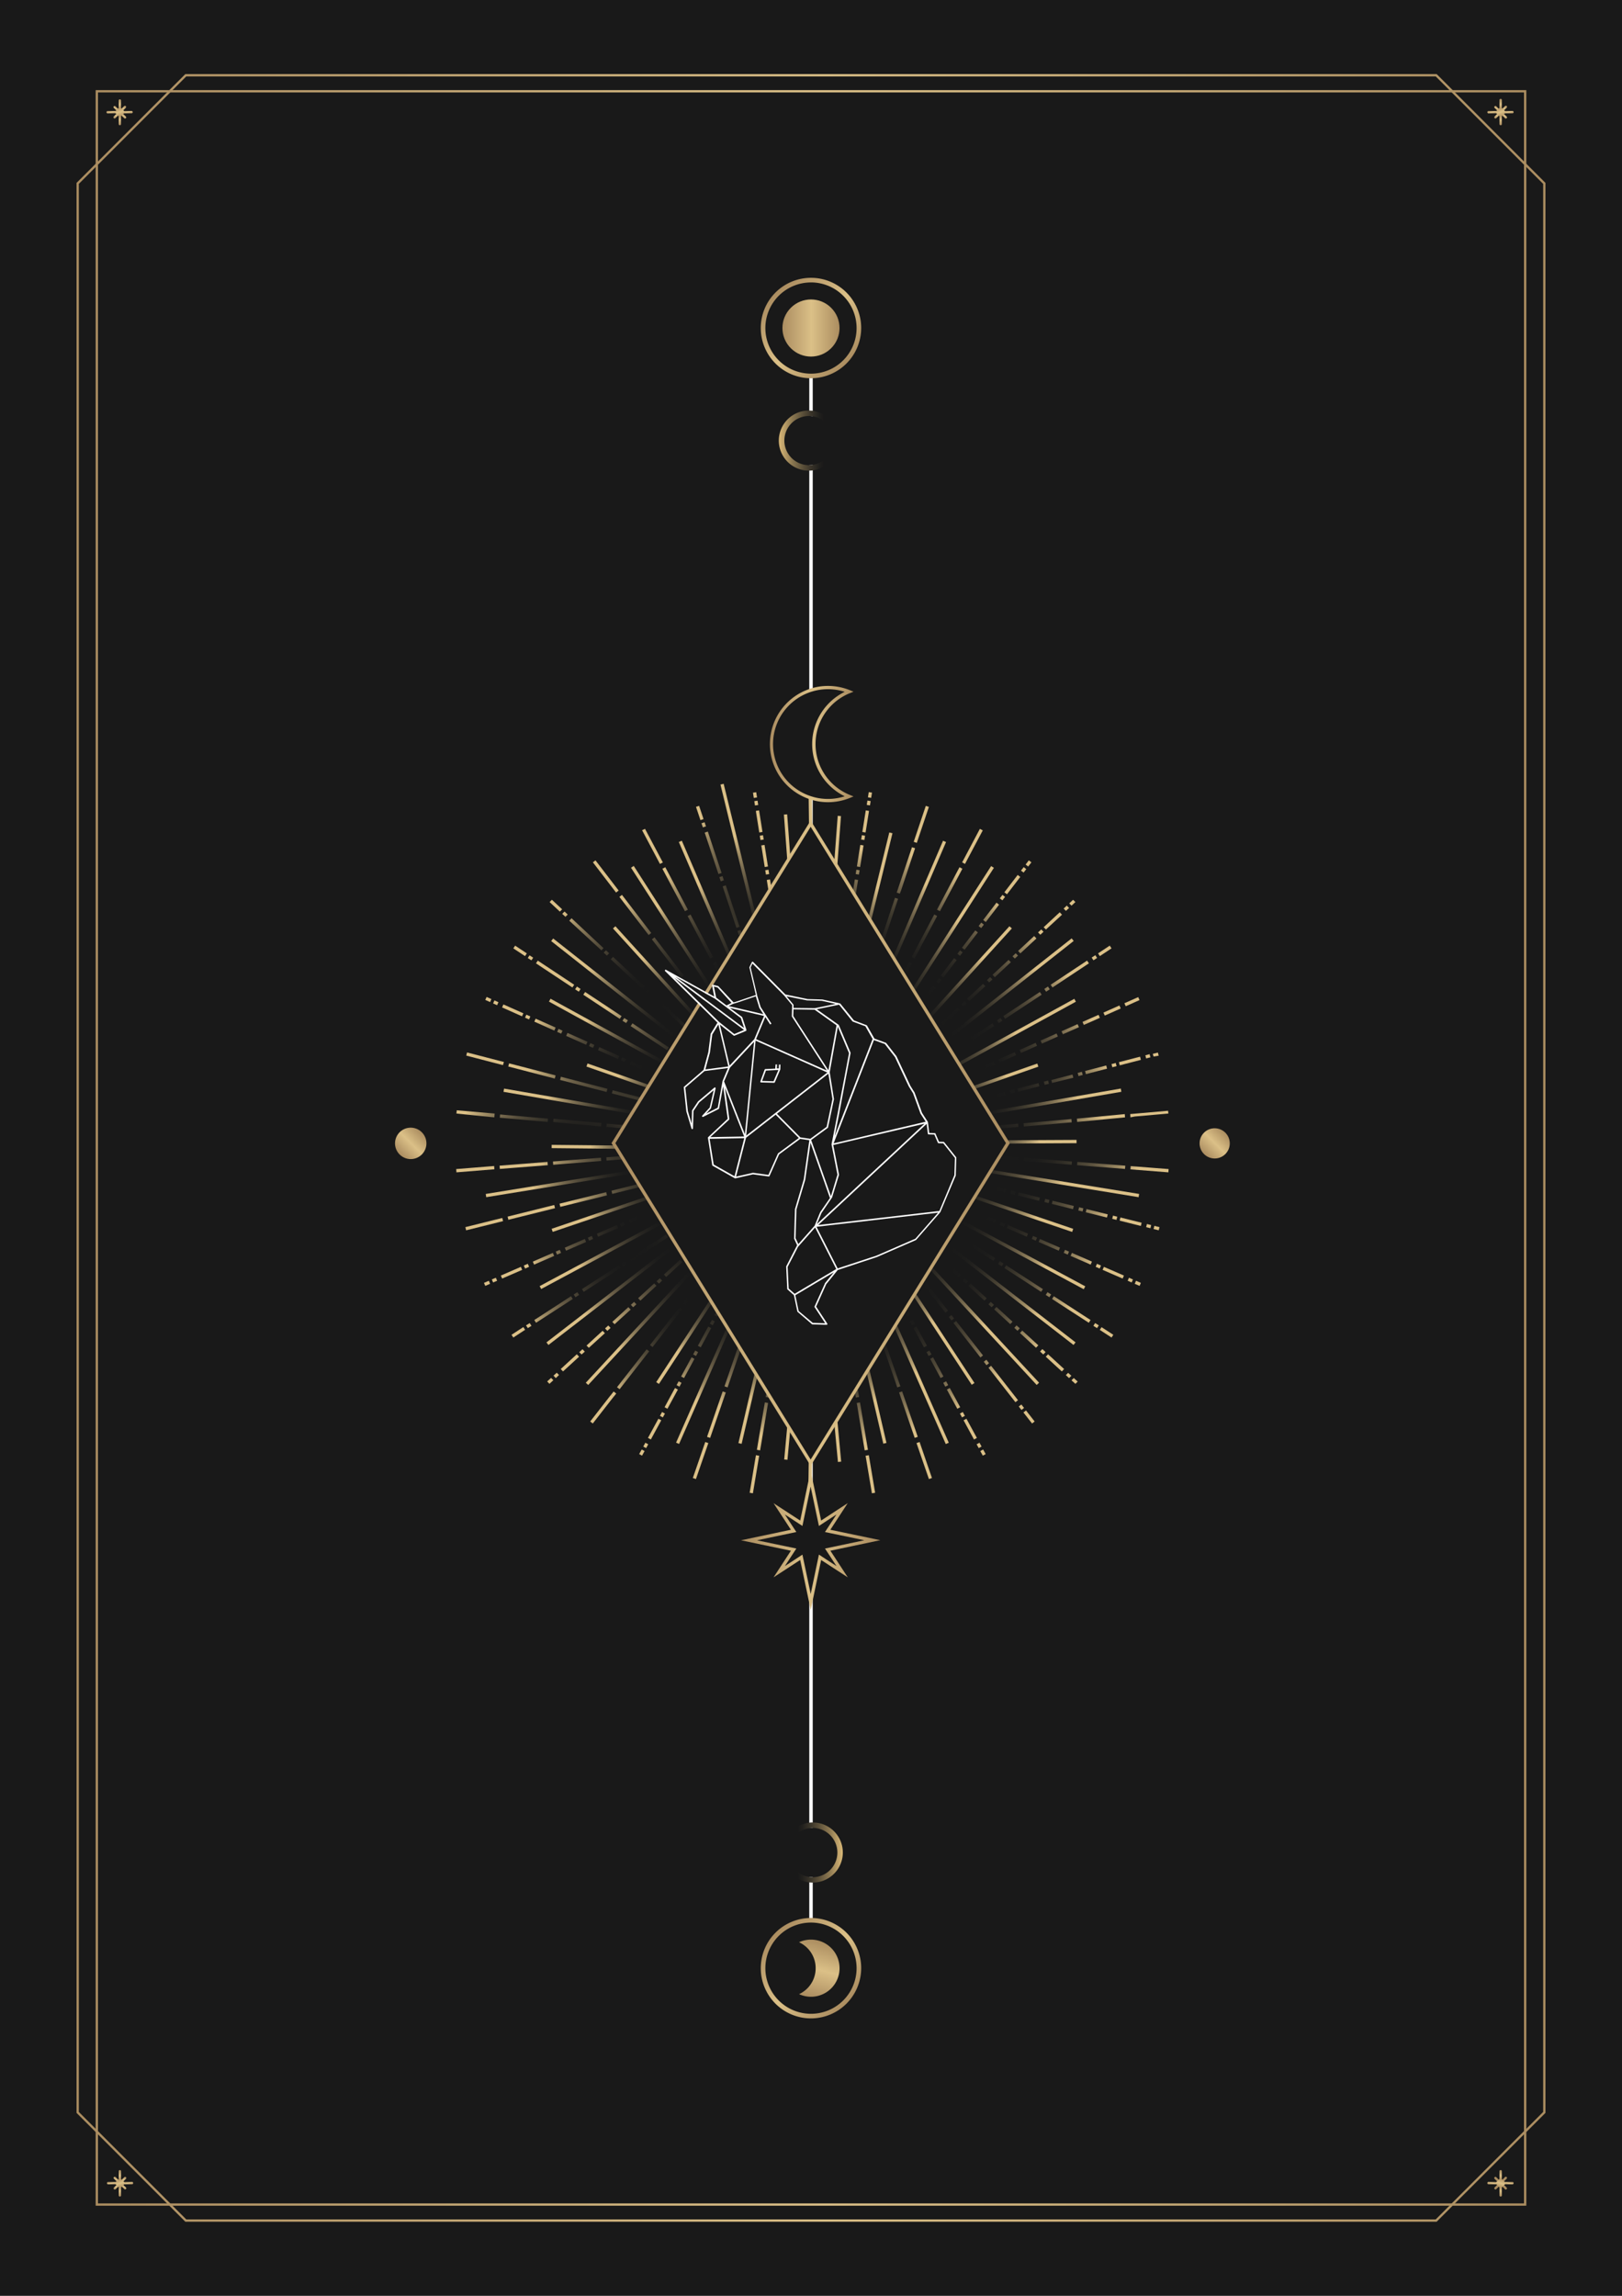<svg xmlns="http://www.w3.org/2000/svg" xmlns:xlink="http://www.w3.org/1999/xlink" viewBox="0 0 706.62 999.93"><defs><style>.cls-1{mask:url(#mask);filter:url(#luminosity-noclip-5);}.cls-2,.cls-4,.cls-6,.cls-8{mix-blend-mode:multiply;}.cls-2{fill:url(#linear-gradient);}.cls-3{mask:url(#mask-2);filter:url(#luminosity-noclip-6);}.cls-4{fill:url(#linear-gradient-2);}.cls-5,.cls-7{mask:url(#mask-3);}.cls-5{filter:url(#luminosity-noclip-7);}.cls-6{fill:url(#linear-gradient-3);}.cls-7{filter:url(#luminosity-noclip-8);}.cls-8{fill:url(#linear-gradient-4);}.cls-9{fill:#191919;}.cls-10{fill:#fff;}.cls-11{fill:url(#radial-gradient);}.cls-12{fill:url(#radial-gradient-2);}.cls-13{fill:url(#radial-gradient-3);}.cls-14{fill:url(#radial-gradient-4);}.cls-15{fill:url(#radial-gradient-5);}.cls-16{fill:url(#radial-gradient-6);}.cls-17{fill:url(#radial-gradient-7);}.cls-18{fill:url(#radial-gradient-8);}.cls-19{fill:url(#radial-gradient-9);}.cls-20{fill:url(#radial-gradient-10);}.cls-21{fill:url(#radial-gradient-11);}.cls-22{fill:url(#radial-gradient-12);}.cls-23{fill:url(#radial-gradient-13);}.cls-24{fill:url(#radial-gradient-14);}.cls-25{fill:url(#radial-gradient-15);}.cls-26{fill:url(#radial-gradient-16);}.cls-27{fill:url(#radial-gradient-17);}.cls-28{fill:url(#radial-gradient-18);}.cls-29{fill:url(#radial-gradient-19);}.cls-30{fill:url(#radial-gradient-20);}.cls-31{fill:url(#radial-gradient-21);}.cls-32{fill:url(#radial-gradient-22);}.cls-33{fill:url(#radial-gradient-23);}.cls-34{fill:url(#radial-gradient-24);}.cls-35{fill:url(#radial-gradient-25);}.cls-36{fill:url(#radial-gradient-26);}.cls-37{fill:url(#radial-gradient-27);}.cls-38{fill:url(#radial-gradient-28);}.cls-39{fill:url(#radial-gradient-29);}.cls-40{fill:url(#radial-gradient-30);}.cls-41{fill:url(#radial-gradient-31);}.cls-42{fill:url(#radial-gradient-32);}.cls-43{fill:url(#radial-gradient-33);}.cls-44{fill:url(#radial-gradient-34);}.cls-45{fill:url(#radial-gradient-35);}.cls-46{fill:url(#radial-gradient-36);}.cls-47{fill:url(#radial-gradient-37);}.cls-48{fill:url(#radial-gradient-38);}.cls-49{fill:url(#radial-gradient-39);}.cls-50{fill:url(#radial-gradient-40);}.cls-51{fill:url(#radial-gradient-41);}.cls-52{fill:url(#radial-gradient-42);}.cls-53{fill:url(#radial-gradient-43);}.cls-54{fill:url(#radial-gradient-44);}.cls-55{fill:url(#radial-gradient-45);}.cls-56{fill:url(#radial-gradient-46);}.cls-57{fill:url(#radial-gradient-47);}.cls-58{fill:url(#radial-gradient-48);}.cls-59{fill:url(#radial-gradient-49);}.cls-60{fill:url(#radial-gradient-50);}.cls-61{fill:url(#radial-gradient-51);}.cls-62{fill:url(#radial-gradient-52);}.cls-63{fill:url(#radial-gradient-53);}.cls-64{fill:url(#radial-gradient-54);}.cls-65{fill:url(#radial-gradient-55);}.cls-66{fill:url(#radial-gradient-56);}.cls-67{fill:url(#radial-gradient-57);}.cls-68{fill:url(#radial-gradient-58);}.cls-69{fill:url(#radial-gradient-59);}.cls-70{fill:url(#radial-gradient-60);}.cls-71{fill:url(#radial-gradient-61);}.cls-72{fill:url(#radial-gradient-62);}.cls-73{fill:url(#radial-gradient-63);}.cls-74{fill:url(#radial-gradient-64);}.cls-75{fill:url(#radial-gradient-65);}.cls-76{fill:url(#radial-gradient-66);}.cls-77{fill:url(#radial-gradient-67);}.cls-78{fill:url(#radial-gradient-68);}.cls-79{fill:url(#radial-gradient-69);}.cls-80{fill:url(#radial-gradient-70);}.cls-81{fill:url(#radial-gradient-71);}.cls-82{fill:url(#radial-gradient-72);}.cls-83{fill:url(#radial-gradient-73);}.cls-84{fill:url(#radial-gradient-74);}.cls-85{fill:url(#radial-gradient-75);}.cls-86{fill:url(#radial-gradient-76);}.cls-87{mask:url(#mask-5);}.cls-88{fill:url(#linear-gradient-5);}.cls-89{fill:url(#linear-gradient-6);}.cls-90{fill:url(#linear-gradient-7);}.cls-91{fill:url(#linear-gradient-8);}.cls-92{fill:url(#linear-gradient-9);}.cls-93{fill:url(#linear-gradient-10);}.cls-94{mask:url(#mask-6);}.cls-95{fill:url(#linear-gradient-11);}.cls-96{fill:url(#linear-gradient-12);}.cls-97{fill:url(#linear-gradient-13);}.cls-98{fill:url(#linear-gradient-14);}.cls-99{fill:url(#linear-gradient-15);}.cls-100{fill:url(#linear-gradient-16);}.cls-101{fill:url(#linear-gradient-17);}.cls-102{fill:url(#linear-gradient-18);}.cls-103{fill:url(#linear-gradient-19);}.cls-104{fill:url(#linear-gradient-20);}.cls-105{fill:url(#linear-gradient-21);}.cls-106{fill:url(#linear-gradient-22);}.cls-107{fill:url(#linear-gradient-23);}.cls-108{fill:url(#linear-gradient-24);}.cls-109{fill:url(#linear-gradient-25);}.cls-110{fill:url(#linear-gradient-26);}.cls-111{fill:url(#linear-gradient-27);}.cls-112{fill:url(#linear-gradient-28);}.cls-113{fill:url(#linear-gradient-29);}.cls-114{fill:url(#linear-gradient-30);}.cls-115{fill:url(#linear-gradient-31);}.cls-116{fill:url(#linear-gradient-32);}.cls-117{fill:url(#linear-gradient-33);}.cls-118{fill:url(#linear-gradient-34);}.cls-119{fill:url(#linear-gradient-35);}.cls-120{fill:url(#linear-gradient-36);}.cls-121{fill:url(#linear-gradient-37);}.cls-122{fill:url(#linear-gradient-38);}.cls-123{fill:url(#linear-gradient-39);}.cls-124{fill:url(#linear-gradient-40);}.cls-125{fill:url(#linear-gradient-41);}.cls-126{fill:url(#linear-gradient-42);}.cls-127{fill:url(#linear-gradient-43);}.cls-128{fill:url(#linear-gradient-44);}.cls-129{fill:url(#linear-gradient-45);}.cls-130{fill:url(#linear-gradient-46);}.cls-131{fill:url(#linear-gradient-47);}.cls-132{fill:url(#linear-gradient-48);}.cls-133{fill:url(#linear-gradient-49);}.cls-134{fill:url(#linear-gradient-50);}.cls-135{fill:url(#linear-gradient-51);}.cls-136{fill:url(#linear-gradient-52);}.cls-137{fill:url(#linear-gradient-53);}.cls-138{fill:url(#linear-gradient-54);}.cls-139{fill:url(#linear-gradient-55);}.cls-140{mask:url(#mask-7);}.cls-141{fill:url(#linear-gradient-56);}.cls-142{mask:url(#mask-8);}.cls-143{fill:url(#linear-gradient-57);}.cls-144{filter:url(#luminosity-noclip-3);}.cls-145{filter:url(#luminosity-noclip-2);}.cls-146{filter:url(#luminosity-noclip);}</style><filter id="luminosity-noclip" x="178.21" y="-8692.07" width="351.67" height="32766" filterUnits="userSpaceOnUse" color-interpolation-filters="sRGB"><feFlood flood-color="#fff" result="bg"/><feBlend in="SourceGraphic" in2="bg"/></filter><mask id="mask" x="178.21" y="-8692.07" width="351.67" height="32766" maskUnits="userSpaceOnUse"><g class="cls-146"/></mask><linearGradient id="linear-gradient" x1="229.71" y1="622.84" x2="478.38" y2="374.17" gradientUnits="userSpaceOnUse"><stop offset="0" stop-color="#fff"/><stop offset="0.54"/><stop offset="1" stop-color="#f1f1f1"/></linearGradient><filter id="luminosity-noclip-2" x="276.53" y="-8692.07" width="153.26" height="32766" filterUnits="userSpaceOnUse" color-interpolation-filters="sRGB"><feFlood flood-color="#fff" result="bg"/><feBlend in="SourceGraphic" in2="bg"/></filter><mask id="mask-2" x="276.53" y="-8692.07" width="153.26" height="32766" maskUnits="userSpaceOnUse"><g class="cls-145"/></mask><linearGradient id="linear-gradient-2" x1="353.16" y1="373.79" x2="353.16" y2="622.01" gradientUnits="userSpaceOnUse"><stop offset="0" stop-color="#b3b3b3"/><stop offset="0.54"/><stop offset="1" stop-color="#b3b3b3"/></linearGradient><filter id="luminosity-noclip-3" x="291.6" y="-8692.07" width="123.42" height="32766" filterUnits="userSpaceOnUse" color-interpolation-filters="sRGB"><feFlood flood-color="#fff" result="bg"/><feBlend in="SourceGraphic" in2="bg"/></filter><mask id="mask-3" x="291.6" y="-8692.07" width="123.42" height="32766" maskUnits="userSpaceOnUse"><g class="cls-144"/></mask><linearGradient id="linear-gradient-3" x1="353.31" y1="222.58" x2="353.31" y2="346" gradientUnits="userSpaceOnUse"><stop offset="0" stop-color="#fff"/><stop offset="0.28" stop-color="#bababa"/><stop offset="0.94" stop-color="#101010"/><stop offset="1"/></linearGradient><linearGradient id="linear-gradient-4" x1="353.31" y1="222.58" x2="353.31" y2="346" gradientTransform="matrix(1, 0, 0, -1, 0, 997)" xlink:href="#linear-gradient-3"/><radialGradient id="radial-gradient" cx="1277.84" cy="658.33" r="55.16" gradientTransform="translate(-207.48 -902.78) rotate(39.75)" gradientUnits="userSpaceOnUse"><stop offset="0.06" stop-color="#191919"/><stop offset="0.22" stop-color="#1c1c1b"/><stop offset="0.35" stop-color="#272521"/><stop offset="0.48" stop-color="#39352b"/><stop offset="0.61" stop-color="#524a39"/><stop offset="0.73" stop-color="#73664c"/><stop offset="0.85" stop-color="#9b8962"/><stop offset="0.96" stop-color="#c9b07d"/><stop offset="1" stop-color="#dbc087"/></radialGradient><radialGradient id="radial-gradient-2" cx="360.34" cy="426.59" r="50.58" gradientTransform="translate(759.01 35.57) rotate(85.74)" xlink:href="#radial-gradient"/><radialGradient id="radial-gradient-3" cx="1517.18" cy="610.2" r="55.16" gradientTransform="matrix(0.65, 0.76, -0.76, 0.65, -160.95, -1126.23)" xlink:href="#radial-gradient"/><radialGradient id="radial-gradient-4" cx="1638.11" cy="576.65" r="49.67" gradientTransform="matrix(-0.65, 0.76, -0.76, -0.65, 1870.29, -447.18)" xlink:href="#radial-gradient"/><radialGradient id="radial-gradient-5" cx="379.46" cy="424.5" r="54.97" gradientTransform="matrix(1, 0, 0, 1, 0, 0)" xlink:href="#radial-gradient"/><radialGradient id="radial-gradient-6" cx="1856.01" cy="471.33" r="51.05" gradientTransform="translate(1941.97 -680.14) rotate(130.24)" xlink:href="#radial-gradient"/><radialGradient id="radial-gradient-7" cx="391.22" cy="429.56" r="55.08" gradientTransform="matrix(1, 0, 0, 1, 0, 0)" xlink:href="#radial-gradient"/><radialGradient id="radial-gradient-8" cx="2055.13" cy="330.97" r="51.05" gradientTransform="matrix(-0.65, 0.76, -0.76, -0.65, 1974.21, -916.99)" xlink:href="#radial-gradient"/><radialGradient id="radial-gradient-9" cx="2142.01" cy="244.89" r="55.16" gradientTransform="translate(186.76 -1708.66) rotate(77.75)" xlink:href="#radial-gradient"/><radialGradient id="radial-gradient-10" cx="2234" cy="166.76" r="45.33" gradientTransform="translate(1968.39 -1146.33) rotate(130.25)" xlink:href="#radial-gradient"/><radialGradient id="radial-gradient-11" cx="2300.4" cy="60.99" r="55.16" gradientTransform="matrix(0.05, 1, -1, 0.05, 361.73, -1855.48)" xlink:href="#radial-gradient"/><radialGradient id="radial-gradient-12" cx="2371.38" cy="-36.95" r="51.05" gradientTransform="translate(1915.3 -1380.15) rotate(130.25)" xlink:href="#radial-gradient"/><radialGradient id="radial-gradient-13" cx="2426.08" cy="-147.87" r="55.16" gradientTransform="translate(557.36 -1971.56) rotate(96.74)" xlink:href="#radial-gradient"/><radialGradient id="radial-gradient-14" cx="2483.52" cy="-249.51" r="46.2" gradientTransform="matrix(-0.65, 0.76, -0.76, -0.65, 1825.72, -1590.27)" xlink:href="#radial-gradient"/><radialGradient id="radial-gradient-15" cx="2516.37" cy="-374.39" r="55.16" gradientTransform="matrix(-0.28, 0.96, -0.96, -0.28, 769.92, -2054.33)" xlink:href="#radial-gradient"/><radialGradient id="radial-gradient-16" cx="2564.16" cy="-472.17" r="36.87" gradientTransform="translate(1700.44 -1780.89) rotate(130.26)" xlink:href="#radial-gradient"/><radialGradient id="radial-gradient-17" cx="2567.63" cy="-612.42" r="55.16" gradientTransform="translate(993.23 -2100.45) rotate(115.74)" xlink:href="#radial-gradient"/><radialGradient id="radial-gradient-18" cx="2585.1" cy="-725.39" r="48.34" gradientTransform="translate(1538.41 -1955.19) rotate(130.25)" xlink:href="#radial-gradient"/><radialGradient id="radial-gradient-19" cx="2578.94" cy="-854.5" r="55.16" gradientTransform="matrix(-0.58, 0.82, -0.82, -0.58, 1221.78, -2108.38)" xlink:href="#radial-gradient"/><radialGradient id="radial-gradient-20" cx="2582.98" cy="-961.15" r="40.82" gradientTransform="translate(1348.79 -2094.38) rotate(130.28)" xlink:href="#radial-gradient"/><radialGradient id="radial-gradient-21" cx="2550.18" cy="-1096.52" r="55.16" gradientTransform="matrix(-0.7, 0.71, -0.71, -0.7, 1447.85, -2079.53)" xlink:href="#radial-gradient"/><radialGradient id="radial-gradient-22" cx="2524.49" cy="-1210.38" r="51.05" gradientTransform="matrix(-0.76, -0.65, 0.65, -0.76, 3134.45, 1216.6)" xlink:href="#radial-gradient"/><radialGradient id="radial-gradient-23" cx="2482.09" cy="-1330.5" r="55.16" gradientTransform="translate(1666.24 -2013.87) rotate(144.23)" xlink:href="#radial-gradient"/><radialGradient id="radial-gradient-24" cx="2445.45" cy="-1428.6" r="42.41" gradientTransform="translate(3200.63 1006.69) rotate(-139.75)" xlink:href="#radial-gradient"/><radialGradient id="radial-gradient-25" cx="425.84" cy="528.61" r="55.03" gradientTransform="matrix(1, 0, 0, 1, 0, 0)" xlink:href="#radial-gradient"/><radialGradient id="radial-gradient-26" cx="2316.19" cy="-1643.48" r="47.61" gradientTransform="translate(3243.54 771.48) rotate(-139.75)" xlink:href="#radial-gradient"/><radialGradient id="radial-gradient-27" cx="2235.03" cy="-1748.3" r="55.16" gradientTransform="translate(2055.26 -1779.14) rotate(163.23)" xlink:href="#radial-gradient"/><radialGradient id="radial-gradient-28" cx="2156.88" cy="-1834.06" r="51.04" gradientTransform="translate(3242.91 535.49) rotate(-139.75)" xlink:href="#radial-gradient"/><radialGradient id="radial-gradient-29" cx="2064.7" cy="-1920.75" r="55.16" gradientTransform="translate(2216.76 -1616.57) rotate(172.73)" xlink:href="#radial-gradient"/><radialGradient id="radial-gradient-30" cx="1971.96" cy="-1991.13" r="51.05" gradientTransform="matrix(-0.76, -0.65, 0.65, -0.76, 3195.09, 304.72)" xlink:href="#radial-gradient"/><radialGradient id="radial-gradient-31" cx="1866.97" cy="-2062.77" r="55.16" gradientTransform="matrix(-1, -0.04, 0.04, -1, 2348.07, -1429.98)" xlink:href="#radial-gradient"/><radialGradient id="radial-gradient-32" cx="1768.96" cy="-2110.24" r="44.88" gradientTransform="matrix(-0.76, -0.65, 0.65, -0.76, 3103.1, 82.78)" xlink:href="#radial-gradient"/><radialGradient id="radial-gradient-33" cx="1647.5" cy="-2170.2" r="55.16" gradientTransform="translate(2445.86 -1224.73) rotate(-168.28)" xlink:href="#radial-gradient"/><radialGradient id="radial-gradient-34" cx="1536.39" cy="-2205.8" r="51.05" gradientTransform="matrix(-0.76, -0.65, 0.65, -0.76, 2981.79, -127.59)" xlink:href="#radial-gradient"/><radialGradient id="radial-gradient-35" cx="1415.07" cy="-2240.15" r="55.16" gradientTransform="translate(2509.98 -1005.27) rotate(-158.78)" xlink:href="#radial-gradient"/><radialGradient id="radial-gradient-36" cx="1302.85" cy="-2253.18" r="47.99" gradientTransform="translate(2801.62 -365.14) rotate(-140.94)" xlink:href="#radial-gradient"/><radialGradient id="radial-gradient-37" cx="1173.69" cy="-2271.12" r="55.16" gradientTransform="translate(2536.85 -778.92) rotate(-149.28)" xlink:href="#radial-gradient"/><radialGradient id="radial-gradient-38" cx="353.89" cy="575" r="54.6" gradientTransform="translate(924.01 213.29) rotate(89.22)" xlink:href="#radial-gradient"/><radialGradient id="radial-gradient-39" cx="347.52" cy="426.27" r="50.8" gradientTransform="translate(32.47 -24.53) rotate(4.24)" xlink:href="#radial-gradient"/><radialGradient id="radial-gradient-40" cx="348.69" cy="566.75" r="49.05" gradientTransform="translate(881.04 167.51) rotate(84.73)" xlink:href="#radial-gradient"/><radialGradient id="radial-gradient-41" cx="359.29" cy="567.25" r="49.41" gradientTransform="translate(54.15 -30.88) rotate(5.32)" xlink:href="#radial-gradient"/><radialGradient id="radial-gradient-42" cx="5542.1" cy="-4061.6" r="55.16" gradientTransform="matrix(-0.65, 0.76, 0.76, 0.65, 7035.23, -1126.23)" xlink:href="#radial-gradient"/><radialGradient id="radial-gradient-43" cx="333.7" cy="419.67" r="57.12" gradientTransform="translate(109.33 -67.3) rotate(13.75)" xlink:href="#radial-gradient"/><radialGradient id="radial-gradient-44" cx="4944.04" cy="-4748.44" r="55.16" gradientTransform="matrix(-0.52, 0.85, 0.85, 0.52, 6952.31, -1339.14)" xlink:href="#radial-gradient"/><radialGradient id="radial-gradient-45" cx="324.6" cy="432.13" r="50.92" gradientTransform="translate(196.94 -93.04) rotate(23.25)" xlink:href="#radial-gradient"/><radialGradient id="radial-gradient-46" cx="316.64" cy="429.56" r="55.08" gradientTransform="matrix(1, 0, 0, 1, 0, 0)" xlink:href="#radial-gradient"/><radialGradient id="radial-gradient-47" cx="314.15" cy="437.69" r="51.01" gradientTransform="translate(286.69 -100.37) rotate(32.75)" xlink:href="#radial-gradient"/><radialGradient id="radial-gradient-48" cx="305.87" cy="436.48" r="55.15" gradientTransform="matrix(1, 0, 0, 1, 0, 0)" xlink:href="#radial-gradient"/><radialGradient id="radial-gradient-49" cx="310.19" cy="450.87" r="45.34" gradientTransform="translate(383.69 -91.44) rotate(42.25)" xlink:href="#radial-gradient"/><radialGradient id="radial-gradient-50" cx="2597.03" cy="-6098.55" r="55.16" gradientTransform="matrix(-0.05, 1, 1, 0.05, 6512.55, -1855.48)" xlink:href="#radial-gradient"/><radialGradient id="radial-gradient-51" cx="296.69" cy="453.55" r="51.04" gradientTransform="translate(469.13 -60.26) rotate(51.74)" xlink:href="#radial-gradient"/><radialGradient id="radial-gradient-52" cx="1702.16" cy="-6271.55" r="55.16" gradientTransform="matrix(0.12, 0.99, 0.99, -0.12, 6316.92, -1971.56)" xlink:href="#radial-gradient"/><radialGradient id="radial-gradient-53" cx="296.16" cy="466.71" r="46.13" gradientTransform="translate(562.81 -17.47) rotate(61.24)" xlink:href="#radial-gradient"/><radialGradient id="radial-gradient-54" cx="791.67" cy="-6294.62" r="55.16" gradientTransform="matrix(0.28, 0.96, 0.96, -0.28, 6104.35, -2054.33)" xlink:href="#radial-gradient"/><radialGradient id="radial-gradient-55" cx="304.27" cy="480.85" r="36.68" gradientTransform="translate(657.83 34.98) rotate(70.74)" xlink:href="#radial-gradient"/><radialGradient id="radial-gradient-56" cx="-110.29" cy="-6166.8" r="55.16" gradientTransform="matrix(0.43, 0.9, 0.9, -0.43, 5881.05, -2100.45)" xlink:href="#radial-gradient"/><radialGradient id="radial-gradient-57" cx="286.15" cy="486.34" r="48.01" gradientTransform="translate(716.92 121.86) rotate(80.24)" xlink:href="#radial-gradient"/><radialGradient id="radial-gradient-58" cx="-978.55" cy="-5891.35" r="55.16" gradientTransform="matrix(0.58, 0.82, 0.82, -0.58, 5652.5, -2108.38)" xlink:href="#radial-gradient"/><radialGradient id="radial-gradient-59" cx="295.91" cy="497.51" r="40.33" gradientTransform="translate(791.89 199.05) rotate(89.71)" xlink:href="#radial-gradient"/><radialGradient id="radial-gradient-60" cx="-1789.73" cy="-5477.13" r="55.16" gradientTransform="matrix(0.7, 0.71, 0.71, -0.7, 5426.42, -2079.53)" xlink:href="#radial-gradient"/><radialGradient id="radial-gradient-61" cx="282.26" cy="509.28" r="50.71" gradientTransform="translate(85.22 -38.64) rotate(9.22)" xlink:href="#radial-gradient"/><radialGradient id="radial-gradient-62" cx="-2521.28" cy="-4934.74" r="55.16" gradientTransform="matrix(0.81, 0.58, 0.58, -0.81, 5208.04, -2013.87)" xlink:href="#radial-gradient"/><radialGradient id="radial-gradient-63" cx="296.69" cy="516.84" r="42.22" gradientTransform="translate(181.56 -67.88) rotate(18.72)" xlink:href="#radial-gradient"/><radialGradient id="radial-gradient-64" cx="6592.25" cy="528.61" r="55.03" gradientTransform="matrix(-1, 0, 0, 1, 6874.28, 0)" xlink:href="#radial-gradient"/><radialGradient id="radial-gradient-65" cx="294.11" cy="529.33" r="47.54" gradientTransform="translate(285.2 -76.16) rotate(28.22)" xlink:href="#radial-gradient"/><radialGradient id="radial-gradient-66" cx="-3668.75" cy="-3527.76" r="55.16" gradientTransform="matrix(0.96, 0.29, 0.29, -0.96, 4819.02, -1779.14)" xlink:href="#radial-gradient"/><radialGradient id="radial-gradient-67" cx="296.28" cy="541.55" r="51.04" gradientTransform="translate(393.33 -68.07) rotate(37.73)" xlink:href="#radial-gradient"/><radialGradient id="radial-gradient-68" cx="-4052.42" cy="-2701.5" r="55.16" gradientTransform="matrix(0.99, 0.13, 0.13, -0.99, 4657.51, -1616.57)" xlink:href="#radial-gradient"/><radialGradient id="radial-gradient-69" cx="304.27" cy="550.28" r="51.05" gradientTransform="translate(501.48 -46.8) rotate(47.22)" xlink:href="#radial-gradient"/><radialGradient id="radial-gradient-70" cx="-4295.09" cy="-1823.5" r="55.16" gradientTransform="matrix(1, -0.04, -0.04, -1, 4526.2, -1429.98)" xlink:href="#radial-gradient"/><radialGradient id="radial-gradient-71" cx="318.38" cy="550.28" r="44.84" gradientTransform="matrix(0.55, 0.84, -0.84, 0.55, 603.66, -17.87)" xlink:href="#radial-gradient"/><radialGradient id="radial-gradient-72" cx="-4390.16" cy="-917.91" r="55.16" gradientTransform="matrix(0.98, -0.2, -0.2, -0.98, 4428.42, -1224.73)" xlink:href="#radial-gradient"/><radialGradient id="radial-gradient-73" cx="323.99" cy="563.23" r="50.92" gradientTransform="translate(708.92 39.75) rotate(66.24)" xlink:href="#radial-gradient"/><radialGradient id="radial-gradient-74" cx="-4333.44" cy="-8.46" r="55.16" gradientTransform="matrix(0.93, -0.36, -0.36, -0.93, 4364.29, -1005.27)" xlink:href="#radial-gradient"/><radialGradient id="radial-gradient-75" cx="337.6" cy="563.23" r="47.72" gradientTransform="translate(809.69 106.8) rotate(76.9)" xlink:href="#radial-gradient"/><radialGradient id="radial-gradient-76" cx="-4127.57" cy="878.68" r="55.16" gradientTransform="matrix(0.86, -0.51, -0.51, -0.86, 4337.42, -778.92)" xlink:href="#radial-gradient"/><filter id="luminosity-noclip-5" x="178.21" y="322.66" width="351.67" height="351.67" filterUnits="userSpaceOnUse" color-interpolation-filters="sRGB"><feFlood flood-color="#fff" result="bg"/><feBlend in="SourceGraphic" in2="bg"/></filter><mask id="mask-5" x="178.21" y="322.66" width="351.67" height="351.67" maskUnits="userSpaceOnUse"><g class="cls-1"><path class="cls-2" d="M354.05,674.34a175.31,175.31,0,1,1,68.44-13.82A174.67,174.67,0,0,1,354.05,674.34Zm0-350.25a173.93,173.93,0,1,0,67.89,13.71A173.21,173.21,0,0,0,354.05,324.09Z"/></g></mask><linearGradient id="linear-gradient-5" x1="229.71" y1="622.84" x2="478.38" y2="374.17" gradientUnits="userSpaceOnUse"><stop offset="0" stop-color="#d7b676"/><stop offset="0.54"/><stop offset="1" stop-color="#c5a76e"/></linearGradient><linearGradient id="linear-gradient-6" x1="266.4" y1="497.9" x2="439.92" y2="497.9" gradientUnits="userSpaceOnUse"><stop offset="0" stop-color="#ab8d60"/><stop offset="0.07" stop-color="#b29466"/><stop offset="0.51" stop-color="#dbc087"/><stop offset="1" stop-color="#ab8d60"/></linearGradient><linearGradient id="linear-gradient-7" x1="524.52" y1="502.64" x2="533.83" y2="493.34" xlink:href="#linear-gradient-6"/><linearGradient id="linear-gradient-8" x1="174.09" y1="502.8" x2="183.76" y2="493.13" xlink:href="#linear-gradient-6"/><linearGradient id="linear-gradient-9" x1="6490.16" y1="313.78" x2="6550.83" y2="313.78" gradientTransform="translate(6873.94 978.76) rotate(179.95)" xlink:href="#linear-gradient-6"/><linearGradient id="linear-gradient-10" x1="336" y1="1109.62" x2="372.46" y2="1109.62" gradientTransform="translate(-0.63 -785.55)" xlink:href="#linear-gradient-6"/><filter id="luminosity-noclip-6" x="276.53" y="373.79" width="153.26" height="248.22" filterUnits="userSpaceOnUse" color-interpolation-filters="sRGB"><feFlood flood-color="#fff" result="bg"/><feBlend in="SourceGraphic" in2="bg"/></filter><mask id="mask-6" x="276.53" y="373.79" width="153.26" height="248.22" maskUnits="userSpaceOnUse"><g class="cls-3"><path class="cls-4" d="M353.16,622,276.53,497.9l.23-.37,76.4-123.74L429.79,497.9l-.23.38Zm-75-124.11,75,121.39L428.11,497.9,353.16,376.51Z"/></g></mask><linearGradient id="linear-gradient-11" x1="353.16" y1="373.79" x2="353.16" y2="622.01" xlink:href="#linear-gradient-5"/><linearGradient id="linear-gradient-12" x1="41.68" y1="499.97" x2="664.93" y2="499.97" xlink:href="#linear-gradient-6"/><linearGradient id="linear-gradient-13" x1="2790.67" y1="-1407.14" x2="2789.89" y2="-1410.06" gradientTransform="translate(3022.81 1926.34) rotate(-135)" xlink:href="#linear-gradient-6"/><linearGradient id="linear-gradient-14" x1="2790.67" y1="-1411.49" x2="2789.89" y2="-1414.4" gradientTransform="translate(3022.81 1926.34) rotate(-135)" xlink:href="#linear-gradient-6"/><linearGradient id="linear-gradient-15" x1="2788.33" y1="-1409.99" x2="2787.93" y2="-1411.48" gradientTransform="translate(3022.81 1926.34) rotate(-135)" xlink:href="#linear-gradient-6"/><linearGradient id="linear-gradient-16" x1="2792.68" y1="-1409.98" x2="2792.27" y2="-1411.49" gradientTransform="translate(3022.81 1926.34) rotate(-135)" xlink:href="#linear-gradient-6"/><linearGradient id="linear-gradient-17" x1="5486.29" y1="47.09" x2="5485.78" y2="45.19" gradientTransform="translate(5534.88 997) rotate(180)" xlink:href="#linear-gradient-6"/><linearGradient id="linear-gradient-18" x1="5479.51" y1="47.08" x2="5479" y2="45.2" gradientTransform="translate(5534.88 997) rotate(180)" xlink:href="#linear-gradient-6"/><linearGradient id="linear-gradient-19" x1="5483.24" y1="51.71" x2="5482.07" y2="47.33" gradientTransform="translate(5534.88 997) rotate(180)" xlink:href="#linear-gradient-6"/><linearGradient id="linear-gradient-20" x1="5483.24" y1="44.9" x2="5482.08" y2="40.57" gradientTransform="translate(5534.88 997) rotate(180)" xlink:href="#linear-gradient-6"/><linearGradient id="linear-gradient-21" x1="5483.17" y1="48.11" x2="5482.1" y2="44.12" gradientTransform="translate(5534.88 997) rotate(180)" xlink:href="#linear-gradient-6"/><linearGradient id="linear-gradient-22" x1="-620.1" y1="2003.63" x2="-620.88" y2="2000.72" gradientTransform="matrix(0.71, -0.71, -0.71, -0.71, 2506.7, 1926.34)" xlink:href="#linear-gradient-6"/><linearGradient id="linear-gradient-23" x1="-620.1" y1="1999.29" x2="-620.88" y2="1996.37" gradientTransform="matrix(0.71, -0.71, -0.71, -0.71, 2506.7, 1926.34)" xlink:href="#linear-gradient-6"/><linearGradient id="linear-gradient-24" x1="-622.45" y1="2000.79" x2="-622.85" y2="1999.29" gradientTransform="matrix(0.71, -0.71, -0.71, -0.71, 2506.7, 1926.34)" xlink:href="#linear-gradient-6"/><linearGradient id="linear-gradient-25" x1="-618.1" y1="2000.8" x2="-618.51" y2="1999.28" gradientTransform="matrix(0.71, -0.71, -0.71, -0.71, 2506.7, 1926.34)" xlink:href="#linear-gradient-6"/><linearGradient id="linear-gradient-26" x1="662.77" y1="47.09" x2="662.26" y2="45.19" gradientTransform="matrix(1, 0, 0, -1, -5.37, 997)" xlink:href="#linear-gradient-6"/><linearGradient id="linear-gradient-27" x1="655.98" y1="47.08" x2="655.48" y2="45.2" gradientTransform="matrix(1, 0, 0, -1, -5.37, 997)" xlink:href="#linear-gradient-6"/><linearGradient id="linear-gradient-28" x1="659.72" y1="51.71" x2="658.55" y2="47.33" gradientTransform="matrix(1, 0, 0, -1, -5.37, 997)" xlink:href="#linear-gradient-6"/><linearGradient id="linear-gradient-29" x1="659.72" y1="44.9" x2="658.56" y2="40.57" gradientTransform="matrix(1, 0, 0, -1, -5.37, 997)" xlink:href="#linear-gradient-6"/><linearGradient id="linear-gradient-30" x1="659.65" y1="48.11" x2="658.58" y2="44.12" gradientTransform="matrix(1, 0, 0, -1, -5.37, 997)" xlink:href="#linear-gradient-6"/><linearGradient id="linear-gradient-31" x1="-618.19" y1="2005.55" x2="-618.97" y2="2002.64" gradientTransform="translate(2506.7 -929.33) rotate(45)" xlink:href="#linear-gradient-6"/><linearGradient id="linear-gradient-32" x1="-618.19" y1="2001.2" x2="-618.97" y2="1998.29" gradientTransform="translate(2506.7 -929.33) rotate(45)" xlink:href="#linear-gradient-6"/><linearGradient id="linear-gradient-33" x1="-620.53" y1="2002.7" x2="-620.93" y2="2001.21" gradientTransform="translate(2506.7 -929.33) rotate(45)" xlink:href="#linear-gradient-6"/><linearGradient id="linear-gradient-34" x1="-616.18" y1="2002.71" x2="-616.59" y2="2001.2" gradientTransform="translate(2506.7 -929.33) rotate(45)" xlink:href="#linear-gradient-6"/><linearGradient id="linear-gradient-35" x1="662.77" y1="49.8" x2="662.26" y2="47.91" gradientTransform="translate(-5.37)" xlink:href="#linear-gradient-6"/><linearGradient id="linear-gradient-36" x1="655.98" y1="49.79" x2="655.48" y2="47.91" gradientTransform="translate(-5.37)" xlink:href="#linear-gradient-6"/><linearGradient id="linear-gradient-37" x1="659.72" y1="54.42" x2="658.55" y2="50.04" gradientTransform="translate(-5.37)" xlink:href="#linear-gradient-6"/><linearGradient id="linear-gradient-38" x1="659.72" y1="47.61" x2="658.56" y2="43.28" gradientTransform="translate(-5.37)" xlink:href="#linear-gradient-6"/><linearGradient id="linear-gradient-39" x1="659.65" y1="50.82" x2="658.58" y2="46.83" gradientTransform="translate(-5.37)" xlink:href="#linear-gradient-6"/><linearGradient id="linear-gradient-40" x1="-1043.55" y1="2430.92" x2="-1044.33" y2="2428" gradientTransform="translate(2506.7 -929.33) rotate(45)" xlink:href="#linear-gradient-6"/><linearGradient id="linear-gradient-41" x1="-1043.55" y1="2426.57" x2="-1044.33" y2="2423.66" gradientTransform="translate(2506.7 -929.33) rotate(45)" xlink:href="#linear-gradient-6"/><linearGradient id="linear-gradient-42" x1="-1045.9" y1="2428.07" x2="-1046.3" y2="2426.58" gradientTransform="translate(2506.7 -929.33) rotate(45)" xlink:href="#linear-gradient-6"/><linearGradient id="linear-gradient-43" x1="-1041.55" y1="2428.08" x2="-1041.95" y2="2426.57" gradientTransform="translate(2506.7 -929.33) rotate(45)" xlink:href="#linear-gradient-6"/><linearGradient id="linear-gradient-44" x1="61.22" y1="49.8" x2="60.71" y2="47.91" gradientTransform="translate(-5.37)" xlink:href="#linear-gradient-6"/><linearGradient id="linear-gradient-45" x1="54.43" y1="49.79" x2="53.93" y2="47.91" gradientTransform="translate(-5.37)" xlink:href="#linear-gradient-6"/><linearGradient id="linear-gradient-46" x1="58.17" y1="54.42" x2="57" y2="50.04" gradientTransform="translate(-5.37)" xlink:href="#linear-gradient-6"/><linearGradient id="linear-gradient-47" x1="58.16" y1="47.61" x2="57" y2="43.28" gradientTransform="translate(-5.37)" xlink:href="#linear-gradient-6"/><linearGradient id="linear-gradient-48" x1="58.09" y1="50.82" x2="57.03" y2="46.83" gradientTransform="translate(-5.37)" xlink:href="#linear-gradient-6"/><linearGradient id="linear-gradient-49" x1="33.34" y1="499.97" x2="673.28" y2="499.97" xlink:href="#linear-gradient-6"/><linearGradient id="linear-gradient-50" x1="1974.47" y1="-1263.25" x2="1992.95" y2="-1244.76" gradientTransform="translate(-163.57 2481.27) rotate(-45)" gradientUnits="userSpaceOnUse"><stop offset="0" stop-color="#d7b676"/><stop offset="0.04" stop-color="#cbac70"/><stop offset="0.22" stop-color="#8c7851"/><stop offset="0.4" stop-color="#5a4f39"/><stop offset="0.55" stop-color="#373228"/><stop offset="0.67" stop-color="#21201d"/><stop offset="0.75" stop-color="#191919"/></linearGradient><linearGradient id="linear-gradient-51" x1="2019" y1="-1309.87" x2="2019" y2="-1266.16" gradientTransform="translate(-163.57 2481.27) rotate(-45)" xlink:href="#linear-gradient-6"/><linearGradient id="linear-gradient-52" x1="994.62" y1="3064.01" x2="1012.22" y2="3046.41" gradientTransform="translate(3408.49 -860.54) rotate(90)" xlink:href="#linear-gradient-6"/><linearGradient id="linear-gradient-53" x1="4533.13" y1="4106.83" x2="4551.61" y2="4125.31" gradientTransform="translate(6476.44 505.43) rotate(135)" xlink:href="#linear-gradient-50"/><linearGradient id="linear-gradient-54" x1="1513.87" y1="-804.74" x2="1513.87" y2="-761.03" gradientTransform="translate(-163.57 2481.27) rotate(-45)" xlink:href="#linear-gradient-6"/><linearGradient id="linear-gradient-55" x1="1504.22" y1="-774.71" x2="1525.78" y2="-787.16" gradientTransform="translate(-163.57 2481.27) rotate(-45)" xlink:href="#linear-gradient-6"/><filter id="luminosity-noclip-7" x="291.6" y="222.58" width="123.42" height="123.42" filterUnits="userSpaceOnUse" color-interpolation-filters="sRGB"><feFlood flood-color="#fff" result="bg"/><feBlend in="SourceGraphic" in2="bg"/></filter><mask id="mask-7" x="291.6" y="222.58" width="123.42" height="123.42" maskUnits="userSpaceOnUse"><g class="cls-5"><path class="cls-6" d="M353.31,346A61.71,61.71,0,1,1,415,284.29,61.78,61.78,0,0,1,353.31,346Zm0-121.42A59.71,59.71,0,1,0,413,284.29,59.77,59.77,0,0,0,353.31,224.58Z"/></g></mask><linearGradient id="linear-gradient-56" x1="353.31" y1="222.58" x2="353.31" y2="346" gradientUnits="userSpaceOnUse"><stop offset="0" stop-color="#d7b676"/><stop offset="0.33" stop-color="#927c50"/><stop offset="1"/></linearGradient><filter id="luminosity-noclip-8" x="291.6" y="651" width="123.42" height="123.42" filterUnits="userSpaceOnUse" color-interpolation-filters="sRGB"><feFlood flood-color="#fff" result="bg"/><feBlend in="SourceGraphic" in2="bg"/></filter><mask id="mask-8" x="291.6" y="651" width="123.42" height="123.42" maskUnits="userSpaceOnUse"><g class="cls-7"><path class="cls-8" d="M353.31,774.42A61.71,61.71,0,1,1,415,712.71,61.78,61.78,0,0,1,353.31,774.42Zm0-121.42A59.71,59.71,0,1,0,413,712.71,59.78,59.78,0,0,0,353.31,653Z"/></g></mask><linearGradient id="linear-gradient-57" x1="353.31" y1="222.58" x2="353.31" y2="346" gradientTransform="matrix(1, 0, 0, -1, 0, 997)" xlink:href="#linear-gradient-56"/></defs><g id="Layer_2" data-name="Layer 2"><g id="Object"><rect class="cls-9" width="706.62" height="999.93"/><rect class="cls-10" x="352.56" y="142.54" width="1.5" height="714.85"/><path class="cls-11" d="M354.22,497.82l-.25-19h1.43l.25,19Zm-.28-21.42,0-1.9h0l-.25-19h1.43l.27,20.94Zm-.3-23.31-.27-20.94,1.42,0,.25,19h0l0,1.91Zm-.31-23.32-.27-20.94,1.43,0,.25,19h0l0,1.91Zm-.3-23.32-.27-20.94,1.43,0,.24,19h0l0,1.91Zm-.3-23.32-.27-20.94,1.42,0,.25,19h0l0,1.9Zm-.3-23.32,0-1.9h0l-.19-14.66,1.43,0,.21,16.57Z"/><rect class="cls-12" x="288.92" y="425.87" width="142.84" height="1.43" transform="translate(-91.82 754.27) rotate(-85.74)"/><path class="cls-13" d="M355.64,497.92l-1.41-.22,1.49-9.4,1.41.22Zm1.86-11.75-1.41-.22.3-1.88,1.41.22Zm.52-3.29-1.41-.22,1.49-9.4,1.41.22Zm1.86-11.75-1.41-.23.3-1.88,1.41.23Zm.53-3.29-1.41-.23,1.49-9.4,1.41.23Zm1.86-11.75-1.41-.23.3-1.88,1.41.23Zm.52-3.29-1.41-.23,1.49-9.4,1.41.22ZM364.65,441l-1.41-.22.3-1.88,1.41.22Zm.52-3.29-1.41-.22,1.49-9.4,1.41.22ZM367,426l-1.41-.22.3-1.88,1.41.22Zm.53-3.29-1.41-.22,1.49-9.4,1.41.22ZM369.42,411l-1.41-.23.3-1.88,1.41.23Zm.52-3.29-1.41-.23L370,398l1.41.23Zm1.86-11.75-1.41-.23.3-1.88,1.41.23Zm.52-3.29-1.41-.23,1.49-9.4,1.41.22Zm1.87-11.76-1.41-.22.29-1.88,1.41.22Zm.52-3.29-1.41-.22,1.49-9.4,1.41.22Zm1.86-11.75-1.41-.22.3-1.88,1.41.22Zm.52-3.29-1.41-.22,1.49-9.41,1.41.23ZM379,350.79l-1.41-.23.3-1.88,1.41.23Zm.52-3.29-1.41-.23.36-2.27,1.41.22Z"/><rect class="cls-14" x="302.03" y="429.55" width="139.08" height="1.43" transform="translate(-134.67 688.94) rotate(-76.25)"/><path class="cls-15" d="M355.61,498l-1.35-.46,6-18.05,1.35.45Zm6.8-20.31-1.36-.46,6.65-19.86,1.35.46-6,18.05-.54-.18.54.18Zm7.4-22.12-1.36-.45,6.65-19.86,1.35.45-6,18.06-.68-.23.68.23Zm7.4-22.11-1.36-.46,6.65-19.86,1.35.46-6,18.05-.73-.24.73.24Zm7.4-22.12-1.36-.45,6.65-19.86,1.35.45-6,18.05-.76-.25.76.25Zm7.4-22.12-1.36-.45L397.3,369l1.35.45-6,18.06-.81-.27.81.27Zm7.4-22.11-1.36-.46L403.32,351l1.35.45L400,365.34l-.67-.22.67.22Z"/><rect class="cls-16" x="311.77" y="431.42" width="142.97" height="1.43" transform="translate(-165.1 613.59) rotate(-66.74)"/><path class="cls-17" d="M355.56,498.15l-1.26-.67,8.94-16.81,1.26.67Zm10.06-18.91-1.26-.67.89-1.69.63.34-.63-.34,8.94-16.81,1.26.68Zm10.95-20.6-1.26-.67,9.83-18.49,1.26.67L377.46,457l-.47-.25.47.25Zm10.95-20.59-1.27-.67.9-1.68.76.41-.76-.41,8.94-16.81,1.26.67Zm10.94-20.59-1.26-.67L407,398.3l1.26.67-8.93,16.81-.63-.34.63.34Zm11-20.59-1.26-.67.9-1.68,1.26.67-1.26-.67L418,377.71l1.26.67Zm10.95-20.59-1.26-.67L426.88,361l1.26.67-6.89,13-.78-.42.78.42Z"/><rect class="cls-18" x="322.22" y="436.97" width="142.97" height="1.43" transform="translate(-187.38 532.06) rotate(-57.25)"/><path class="cls-19" d="M355.5,498.25l-1.13-.87,5.79-7.56,1.13.87Zm7.24-9.44-1.13-.87,1.16-1.51,1.13.87Zm2-2.65-1.13-.87,5.79-7.55,1.14.87Zm7.24-9.44-1.13-.87,1.16-1.51,1.13.87Zm2-2.64-1.13-.87,5.79-7.55,1.14.87Zm7.25-9.44-1.14-.87,1.16-1.51,1.13.87Zm2-2.64-1.13-.87,5.79-7.56,1.14.87Zm7.25-9.45-1.14-.86,1.16-1.51,1.13.86Zm2-2.64-1.13-.87,5.8-7.55,1.13.87Zm7.25-9.44-1.14-.87,1.16-1.51L401,439Zm2-2.64-1.13-.87,5.8-7.55,1.13.87Zm7.25-9.44-1.14-.87,1.16-1.51,1.14.87Zm2-2.65-1.14-.86,5.8-7.56,1.13.87Zm7.24-9.44-1.13-.86,1.15-1.52,1.14.87Zm2-2.64-1.14-.87,5.8-7.55,1.13.87Zm7.24-9.44-1.13-.87,1.15-1.51,1.14.87Zm2-2.64-1.14-.87,5.8-7.55,1.13.87Zm7.24-9.44-1.13-.87,1.16-1.51,1.13.87Zm2-2.65-1.14-.86,5.8-7.56,1.13.87Zm7.24-9.44-1.13-.86,1.16-1.52,1.13.87Zm2-2.64-1.13-.87,1.4-1.82,1.13.86Z"/><rect class="cls-20" x="334.26" y="450.16" width="126.81" height="1.43" transform="translate(-203.46 442.15) rotate(-47.76)"/><path class="cls-21" d="M355.42,498.33l-1-1,7-6.49,1,1Zm8.7-8.11-1-1.05,1.39-1.3,1,1.05Zm2.44-2.27-1-1.05,7-6.49,1,1Zm8.7-8.12-1-1,1.39-1.3,1,1Zm2.44-2.27-1-1.05,7-6.49,1,1Zm8.7-8.12-1-1,1.4-1.3,1,1Zm2.43-2.27-1-1.05,7-6.49,1,1.05Zm8.7-8.12-1-1,1.39-1.3,1,1Zm2.44-2.27-1-1,7-6.5,1,1.05Zm8.7-8.11-1-1.05,1.39-1.3,1,1.05Zm2.44-2.28-1-1,7-6.49,1,1Zm8.7-8.11-1-1,1.39-1.3,1,1.05Zm2.44-2.28-1-1,7-6.49,1,1Zm8.7-8.11-1-1,1.4-1.3,1,1Zm2.43-2.27-1-1.05,7-6.49,1,1Zm8.71-8.12-1-1,1.39-1.3,1,1Zm2.43-2.27-1-1.05,7-6.49,1,1.05Zm8.7-8.12-1-1,1.39-1.3,1,1Zm2.44-2.27-1-1,7-6.5,1,1.05Zm8.7-8.12-1-1,1.39-1.3,1,1.05Zm2.44-2.27-1-1,1.69-1.57,1,1Z"/><rect class="cls-22" x="339.69" y="452.83" width="142.97" height="1.43" transform="translate(-192.53 352.02) rotate(-38.26)"/><path class="cls-23" d="M355.33,498.41l-.79-1.19,15.87-10.51.79,1.19Zm17.86-11.83-.79-1.19,1.59-1.05.78,1.19Zm2.77-1.84-.78-1.19L391.05,473l.79,1.19Zm17.86-11.82-.79-1.19,1.59-1.05.79,1.19Zm2.78-1.84-.79-1.19,15.88-10.51.78,1.19Zm17.86-11.82-.79-1.19,1.59-1.05.79,1.19Zm2.78-1.84-.79-1.19,15.87-10.51.79,1.19Zm17.85-11.83-.78-1.19,1.58-1,.79,1.19Zm2.78-1.84-.79-1.19L453,432.05l.79,1.19Zm17.86-11.82-.79-1.19,1.59-1.05.79,1.19Zm2.78-1.84-.79-1.19,15.87-10.51.79,1.19Zm17.86-11.82-.79-1.19,1.59-1.05.78,1.19Zm2.77-1.84-.78-1.19,5.09-3.37.79,1.19Z"/><rect class="cls-24" x="347.07" y="466" width="129.27" height="1.43" transform="translate(-173.74 255.59) rotate(-28.75)"/><path class="cls-25" d="M355.22,498.46l-.58-1.3,5.22-2.33.58,1.31Zm7.4-3.29-.59-1.3,7-3.1.58,1.3Zm9.13-4.07-.59-1.3,7-3.1.58,1.31-5.22,2.32-.3-.69.3.69Zm9.13-4.06-.59-1.31,7-3.1.58,1.31-5.22,2.32-.29-.65.29.65ZM390,483l-.59-1.3,1.74-.78.29.65-.29-.65,5.22-2.32.58,1.3Zm9.13-4.07-.59-1.3,7-3.1.58,1.3-5.22,2.33-.25-.58.25.58Zm9.13-4.06-.59-1.31,7-3.1.58,1.31L410,474.06l-.29-.65.29.65Zm9.13-4.07-.59-1.3,1.74-.78.58,1.3-.58-1.3,5.22-2.32.58,1.3Zm9.13-4.07-.59-1.3,1.74-.78.29.66-.29-.66,5.22-2.32.58,1.3Zm9.13-4.06-.59-1.31,7-3.1.58,1.31-5.22,2.32-.29-.65.29.65Zm9.13-4.07-.59-1.31,7-3.09.58,1.3-5.22,2.32-.29-.65.29.65Zm9.13-4.07-.59-1.3,1.74-.78.24.54-.24-.54,5.22-2.32.58,1.3Zm9.13-4.07-.59-1.3,7-3.1.58,1.31-5.22,2.32-.32-.73.32.73Zm9.13-4.06-.59-1.31,7-3.09.58,1.3-5.22,2.32-.29-.65.29.65Zm9.13-4.07-.59-1.3,1.74-.78.35.77-.35-.77,5.22-2.32.58,1.3Zm9.13-4.07-.59-1.3,1.74-.77.18.4-.18-.4,4.28-1.91.58,1.3Z"/><rect class="cls-26" x="352.16" y="480.13" width="102.86" height="1.43" transform="translate(-136.09 160.16) rotate(-19.27)"/><path class="cls-27" d="M355.11,498.5l-.35-1.38,9.21-2.39.36,1.39Zm11.52-3-.36-1.38,1.85-.48.35,1.38Zm3.23-.83-.36-1.39,9.21-2.38.36,1.38Zm11.52-3-.36-1.38,1.84-.48.36,1.39Zm3.22-.83-.36-1.38,9.22-2.39.36,1.38Zm11.52-3-.36-1.38,1.85-.48.35,1.38Zm3.23-.84-.36-1.38,9.21-2.39.36,1.39Zm11.51-3-.35-1.38,1.84-.48.36,1.38Zm3.23-.83-.36-1.39,9.22-2.38.35,1.38Zm11.52-3-.36-1.38,1.84-.48.36,1.39Zm3.22-.83-.35-1.38,9.21-2.39.36,1.38Zm11.52-3-.36-1.38,1.85-.48.36,1.38Zm3.23-.84-.36-1.38,9.22-2.38.35,1.38Zm11.52-3-.36-1.38,1.84-.48.36,1.38Zm3.22-.83L458,470.4l9.22-2.38.36,1.38Zm11.52-3-.36-1.38,1.85-.47.35,1.38Zm3.23-.83-.36-1.38,9.21-2.39.36,1.38Zm11.52-3-.36-1.38,1.84-.48.36,1.38Zm3.22-.84-.36-1.38,9.22-2.38.36,1.38Zm11.52-3-.36-1.38,1.85-.48.35,1.38Zm3.23-.83L502.2,459l2.23-.57.35,1.38Z"/><rect class="cls-28" x="354.06" y="485.62" width="135.3" height="1.43" transform="translate(-76.39 78.58) rotate(-9.77)"/><path class="cls-29" d="M355,498.52l-.13-1.42,19-1.66.12,1.42Zm21.33-1.87-.12-1.42,20.86-1.83.12,1.42Zm23.23-2-.12-1.42,20.86-1.83.13,1.42Zm23.24-2-.13-1.42,20.86-1.83.13,1.42Zm23.23-2-.13-1.42,20.86-1.83.13,1.42Zm23.23-2-.13-1.43L490,485.24l.12,1.42Zm23.23-2-.12-1.43,16.51-1.44L509,485l-14.62,1.28-.06-.71.06.71Z"/><rect class="cls-30" x="354.93" y="496.8" width="114.04" height="1.43" transform="translate(-2.57 2.14) rotate(-0.3)"/><path class="cls-31" d="M509,510.61l-16.53-1.3.11-1.42,1.9.15-.06.71.06-.71,14.63,1.14Zm-18.9-1.49-20.88-1.63.11-1.43,1.9.15-.06.71.06-.71,19,1.49Zm-23.25-1.82L446,505.66l.11-1.42,1.9.15-.06.74.06-.74,19,1.49Zm-23.25-1.82-20.88-1.64.11-1.42,1.9.15-.06.71.06-.71,19,1.49Zm-23.25-1.82L399.48,502l.11-1.42,1.9.14-.06.72.06-.72,19,1.49Zm-23.25-1.83-20.88-1.63.11-1.43,1.9.15-.06.71.06-.71,19,1.49ZM373.86,500l-19-1.49.11-1.42,19,1.49Z"/><rect class="cls-32" x="424.89" y="437.79" width="1.43" height="142.97" transform="translate(-145.36 847.66) rotate(-80.77)"/><path class="cls-33" d="M504.79,535.85l-2.24-.55.35-1.39,2.23.56Zm-3.62-.9-1.85-.46.34-1.38,1.85.46Zm-4.16-1-9.24-2.3.35-1.39,9.23,2.3Zm-10.62-2.65-1.85-.46.34-1.38,1.85.46Zm-4.16-1-9.24-2.3.35-1.39,9.24,2.3Zm-10.62-2.65-1.85-.45.35-1.39,1.84.46Zm-4.16-1-9.24-2.3.35-1.38,9.24,2.29Zm-10.62-2.64-1.85-.47.35-1.38,1.84.46Zm-4.16-1-9.23-2.3.34-1.39,9.24,2.3Zm-10.62-2.64-1.85-.46.35-1.39,1.85.46Zm-4.16-1-9.23-2.3.34-1.38,9.24,2.3Zm-10.62-2.64-1.85-.46.35-1.39,1.85.46Zm-4.16-1-9.23-2.3.34-1.38,9.24,2.3Zm-10.62-2.64-1.84-.46L411,511l1.85.46Zm-4.15-1-9.24-2.3.34-1.38,9.24,2.3Zm-10.63-2.64-1.84-.46.34-1.39,1.85.46Zm-4.15-1-9.24-2.3.34-1.38,9.24,2.3Zm-10.63-2.64-1.84-.46.34-1.39,1.85.46Zm-4.15-1-9.24-2.3.35-1.38,9.23,2.3Zm-10.62-2.64-1.85-.46.34-1.39,1.85.46Zm-4.16-1-9.24-2.3.35-1.38,9.23,2.3Z"/><rect class="cls-34" x="410.46" y="457.57" width="1.43" height="118.55" transform="translate(-210.33 740.29) rotate(-71.27)"/><path class="cls-35" d="M496.45,560.06l-2.11-.92.57-1.31,2.11.92ZM493,558.57l-1.74-.75.57-1.31,1.74.75Zm-3.93-1.7-8.73-3.79.57-1.31,8.73,3.79Zm-10-4.36-1.74-.76.57-1.31,1.74.76Zm-3.93-1.71L466.4,547l.57-1.31,8.73,3.79Zm-10-4.36-1.74-.76.57-1.31,1.74.76Zm-3.92-1.71-8.74-3.79.57-1.31,8.73,3.79Zm-10-4.36-1.75-.76.57-1.31,1.74.76Zm-3.93-1.71-8.73-3.79.56-1.31,8.74,3.79Zm-10-4.36-1.75-.75.57-1.31,1.74.75Zm-3.93-1.7-8.73-3.8.57-1.31,8.73,3.8Zm-10-4.36-1.75-.76.57-1.31,1.75.76Zm-3.93-1.71-8.73-3.79.57-1.31,8.73,3.79Zm-10-4.36-1.75-.76.57-1.31,1.75.76Zm-3.93-1.71-8.73-3.79.57-1.31,8.73,3.79Zm-10-4.36-1.75-.76.57-1.31,1.75.76Zm-3.93-1.71-8.73-3.79.57-1.31,8.73,3.79Zm-10-4.36-1.75-.76.57-1.31,1.75.76Zm-3.93-1.7-8.73-3.8.57-1.31,8.73,3.8Zm-10-4.37-1.75-.75.57-1.31,1.75.75Zm-3.93-1.7-8.73-3.79.57-1.31L364,501Z"/><rect class="cls-36" x="413.03" y="462.69" width="1.43" height="133.27" transform="translate(-248.32 643.52) rotate(-61.77)"/><path class="cls-37" d="M484.24,582.56l-5.12-3.33.77-1.19,5.13,3.32Zm-6.32-4.1-1.6-1,.78-1.2,1.6,1Zm-3.59-2.34-16-10.36.77-1.2,16,10.37ZM457.16,565l-1.6-1,.78-1.2,1.59,1Zm-3.6-2.34-16-10.36.78-1.2,16,10.37ZM436.4,551.52l-1.6-1,.78-1.2,1.59,1Zm-3.6-2.34-16-10.36.78-1.2,16,10.37ZM415.63,538,414,537l.77-1.2,1.6,1ZM412,535.71l-16-10.36.78-1.2,16,10.37Zm-17.17-11.14-1.6-1,.78-1.2,1.6,1Zm-3.59-2.33-16-10.36.77-1.2,16,10.36ZM374.11,511.1l-1.6-1,.78-1.2,1.6,1Zm-3.59-2.33-16-10.36.77-1.2,16,10.36Z"/><rect class="cls-38" x="410.87" y="470.06" width="1.43" height="142.97" transform="translate(-268.6 535.74) rotate(-52.28)"/><path class="cls-39" d="M468.49,602.73l-1.7-1.55,1-1,1.7,1.55Zm-2.76-2.51-1.4-1.29,1-1,1.41,1.28Zm-3.15-2.9-7-6.42,1-1.06,7,6.43Zm-8.08-7.39-1.4-1.28,1-1.06,1.41,1.29ZM451.34,587l-7-6.43,1-1.05,7,6.43Zm-8.07-7.39-1.41-1.29,1-1.05,1.4,1.28Zm-3.16-2.9-7-6.42,1-1.06,7,6.43ZM432,569.36l-1.4-1.28,1-1.06,1.41,1.29Zm-3.15-2.89-7-6.43,1-1,7,6.43Zm-8.08-7.39-1.4-1.29,1-1,1.4,1.29Zm-3.16-2.89-7-6.43,1-1,7,6.42Zm-8.07-7.4-1.41-1.28,1-1,1.4,1.28Zm-3.16-2.89-7-6.43,1-1.05,7,6.43Zm-8.08-7.39-1.4-1.29,1-1.05,1.41,1.29Zm-3.16-2.89-7-6.43,1-1.05,7,6.42Zm-8.07-7.39-1.4-1.29,1-1.05,1.4,1.28Zm-3.16-2.9-7-6.42,1-1.06,7,6.43Zm-8.07-7.39-1.41-1.28,1-1.06,1.4,1.29Zm-3.16-2.89-7-6.43,1-1.05,7,6.43Zm-8.08-7.39-1.4-1.29,1-1.05,1.41,1.28Zm-3.16-2.89-7-6.43,1-1.06,7,6.43Z"/><rect class="cls-40" x="402.88" y="478.79" width="1.43" height="142.97" transform="translate(-266.37 420.48) rotate(-42.78)"/><path class="cls-41" d="M449.62,620l-3.77-4.81,1.13-.88,3.76,4.81ZM445,614.1l-1.17-1.5,1.12-.88,1.18,1.5Zm-2.64-3.38-11.72-15,1.12-.87,11.73,15Zm-12.6-16.12-1.18-1.5,1.13-.88,1.17,1.5Zm-2.64-3.37-11.73-15,1.12-.88,11.73,15Zm-12.61-16.12-1.17-1.5,1.12-.88,1.17,1.5Zm-2.64-3.38-11.73-15,1.13-.88,11.73,15Zm-12.61-16.12-1.17-1.5,1.12-.88,1.18,1.5Zm-2.64-3.37-11.72-15,1.12-.88,11.73,15ZM384,536.12l-1.18-1.5,1.13-.88,1.17,1.5Zm-2.64-3.38-11.73-15,1.12-.88,11.73,15Zm-12.61-16.12-1.17-1.5,1.12-.88,1.17,1.5Zm-2.64-3.37-11.73-15,1.13-.88,11.72,15Z"/><rect class="cls-42" x="388.77" y="487.52" width="1.43" height="125.53" transform="translate(-238.08 303.96) rotate(-33.28)"/><path class="cls-43" d="M428.15,634l-1.1-2,1.26-.68,1.1,2Zm-1.78-3.28-.91-1.67,1.25-.68.91,1.67Zm-2.05-3.76-4.54-8.36,1.25-.68,4.55,8.36Zm-5.22-9.62-.91-1.67,1.25-.68.91,1.67Zm-2.05-3.76-4.55-8.36,1.26-.69,4.54,8.37Zm-5.23-9.62-.91-1.67,1.26-.68.9,1.67Zm-2.05-3.76-4.54-8.36,1.25-.69L411,599.5Zm-5.22-9.62-.91-1.67,1.25-.68.91,1.67Zm-2.05-3.76L398,578.44l1.26-.69,4.54,8.37Zm-5.23-9.62-.91-1.67,1.26-.68.91,1.67Zm-2-3.76-4.55-8.36,1.25-.69,4.55,8.37ZM390,563.8l-.91-1.67,1.25-.68.91,1.67ZM388,560l-4.55-8.37,1.26-.68,4.55,8.37Zm-5.23-9.62-.91-1.67,1.26-.68.91,1.67Zm-2-3.76-4.55-8.37,1.25-.68,4.55,8.36ZM375.45,537l-.91-1.67,1.25-.69.91,1.68Zm-2.05-3.76-4.54-8.37,1.25-.68,4.55,8.36Zm-5.23-9.62-.91-1.67,1.26-.69.91,1.68Zm-2-3.76-4.55-8.37,1.26-.68,4.54,8.36Zm-5.23-9.62-.91-1.67,1.25-.69.91,1.68Zm-2-3.77-4.54-8.36,1.25-.68,4.55,8.36Z"/><rect class="cls-44" x="383.15" y="491.74" width="1.43" height="142.97" transform="translate(-194.53 202.62) rotate(-23.78)"/><path class="cls-45" d="M404.68,644.2l-4.79-13.88.68-.23-.68.23-.62-1.8,1.35-.46L406,643.73Zm-6.19-17.93-6.82-19.79L393,606l.62,1.8L393,608l.62-.21,6.2,18Zm-7.6-22-6.83-19.8,1.35-.47.62,1.8-.49.17.49-.17,6.21,18Zm-7.61-22.05-6.83-19.8,1.35-.46.63,1.8-.68.23.68-.23,6.2,18Zm-7.6-22-6.83-19.79,1.35-.47.62,1.8-.56.19.56-.19,6.21,18Zm-7.61-22-6.21-18,.68-.23-.68.23-.62-1.8,1.35-.47,6.83,19.8ZM360.47,516l-6.21-18,1.35-.46,6.21,18Z"/><rect class="cls-46" x="369.55" y="496.06" width="1.43" height="134.33" transform="translate(-118.01 98.56) rotate(-13.1)"/><path class="cls-47" d="M379.84,650.4l-2.43-14.48h0l-.32-1.87,1.41-.24.32,1.88-.72.12.72-.12,2.43,14.47Zm-3.14-18.7-3.15-18.78h0l-.32-1.87,1.41-.24.32,1.88-.72.12.72-.12,3.15,18.77Zm-3.86-23-3.47-20.65,1.41-.24.31,1.88-.78.13.78-.13,3.16,18.77Zm-3.87-23-3.15-18.77.7-.12-.7.12-.32-1.88,1.41-.24,3.47,20.65Zm-3.86-23L362,543.93l.72-.12-.72.12-.32-1.88,1.41-.24,3.47,20.66Zm-3.86-23-3.16-18.77.64-.11-.64.11-.31-1.88,1.41-.24,3.47,20.66Zm-3.87-23-3.15-18.77,1.41-.24,3.15,18.78Z"/><rect class="cls-48" x="276.7" y="574.28" width="154.39" height="1.43" transform="translate(-225.88 921.01) rotate(-89.22)"/><rect class="cls-49" x="346.8" y="354.54" width="1.43" height="143.47" transform="translate(-30.56 26.86) rotate(-4.24)"/><rect class="cls-50" x="279.45" y="566.04" width="138.47" height="1.43" transform="translate(-247.68 861.95) rotate(-84.73)"/><rect class="cls-51" x="358.58" y="497.51" width="1.43" height="139.47" transform="translate(-51.06 35.76) rotate(-5.32)"/><path class="cls-52" d="M352.22,497.92l-1.49-9.4,1.41-.22,1.49,9.4Zm-1.86-11.75-.3-1.88,1.41-.22.3,1.88Zm-.52-3.29-1.49-9.4,1.41-.22,1.49,9.4ZM348,471.13l-.3-1.88,1.41-.23.3,1.88Zm-.53-3.29-1.49-9.4,1.41-.23,1.49,9.4Zm-1.86-11.75-.3-1.88,1.41-.23.3,1.88Zm-.52-3.29-1.49-9.41,1.41-.22,1.49,9.4ZM343.21,441l-.3-1.88,1.41-.22.3,1.88Zm-.52-3.29-1.49-9.4,1.41-.22,1.49,9.4ZM340.83,426l-.3-1.88,1.41-.22.3,1.88Zm-.53-3.29-1.49-9.4,1.41-.22,1.49,9.4ZM338.44,411l-.3-1.88,1.41-.23.3,1.88Zm-.52-3.29-1.49-9.4,1.41-.23,1.49,9.4Zm-1.86-11.75-.3-1.88,1.41-.23.3,1.88Zm-.52-3.29-1.49-9.41,1.41-.22,1.49,9.4Zm-1.86-11.76-.3-1.88,1.41-.22.3,1.88Zm-.53-3.29-1.49-9.4,1.41-.22,1.49,9.4Zm-1.86-11.75L331,364l1.41-.22.3,1.88Zm-.52-3.29-1.49-9.4,1.41-.23,1.49,9.41Zm-1.86-11.75-.3-1.88,1.41-.23.3,1.88Zm-.52-3.29-.36-2.28,1.41-.22.36,2.27Z"/><rect class="cls-53" x="332.98" y="339.22" width="1.43" height="160.9" transform="translate(-90.2 91.36) rotate(-13.75)"/><path class="cls-54" d="M352.25,498l-6-18.06,1.35-.45,6,18.05Zm-6.8-20.31-.6-1.81,1.35-.45.61,1.8Zm-1.05-3.16-6-18.06,1.36-.45,6,18.05Zm-6.8-20.31-.6-1.81,1.35-.45.6,1.8Zm-1.06-3.16-6-18.06,1.36-.45,6,18.05Zm-6.79-20.31-.61-1.81,1.36-.45.6,1.8Zm-1.06-3.16-6-18.06,1.35-.45,6,18.05Zm-6.8-20.31-.6-1.81,1.35-.45.61,1.8Zm-1.06-3.16-6-18.06,1.36-.45,6,18.05ZM314,383.85l-.61-1.81,1.36-.45.6,1.8ZM313,380.69l-6-18.06,1.36-.45,6,18.05Zm-6.79-20.31-.61-1.81,1.36-.45.6,1.8Zm-1.06-3.16-1.94-5.8,1.35-.45,1.94,5.79Z"/><rect class="cls-55" x="323.89" y="360.64" width="1.43" height="142.97" transform="translate(-144.22 163.23) rotate(-23.25)"/><path class="cls-56" d="M352.3,498.15l-8.94-16.81,1.26-.67,8.94,16.81Zm-10.06-18.91-9.83-18.49,1.26-.68,8.94,16.81-.63.34.63-.34.89,1.69Zm-10.95-20.6L330.4,457l.47-.25-.47.25-8.94-16.81,1.26-.67L332.55,458Zm-10.94-20.59-9.84-18.49,1.26-.67,8.94,16.81-.76.41.76-.41.9,1.68Zm-11-20.59-.9-1.68.63-.34-.63.34L299.57,399l1.26-.67,9.83,18.49Zm-10.95-20.59-9.83-18.49,1.26-.67,8.94,16.81-1.27.67,1.27-.67.89,1.68ZM287.5,376.28l-.89-1.68.78-.42-.78.42-6.89-13L281,361l7.78,14.64Z"/><rect class="cls-57" x="313.44" y="366.2" width="1.43" height="142.97" transform="translate(-186.83 239.5) rotate(-32.75)"/><path class="cls-58" d="M352.36,498.25l-11.59-15.11,1.13-.87,11.59,15.11Zm-13-17-12.74-16.61,1.13-.87,11.59,15.1-.73.56.73-.56,1.16,1.51Zm-14.19-18.5L324,461.24l.59-.45-.59.45-11.59-15.1,1.13-.87,12.75,16.61Zm-14.2-18.5-1.16-1.51.57-.44-.57.44-11.59-15.11,1.14-.87,12.74,16.62Zm-14.2-18.51L284,409.13l1.13-.87,11.59,15.11-.57.43.57-.43,1.16,1.51Zm-14.19-18.5-12.75-16.61,1.13-.87,11.59,15.1-.56.44.56-.44,1.16,1.51Zm-14.2-18.5-10.09-13.16,1.13-.86,8.94,11.64-.41.31.41-.31,1.16,1.51Z"/><rect class="cls-59" x="309.48" y="387.47" width="1.43" height="126.81" transform="translate(-222.56 325.65) rotate(-42.25)"/><path class="cls-60" d="M352.44,498.33l-13.92-13,1-1.05,13.92,13Zm-15.66-14.61-1.4-1.29,1-1.05,1.39,1.3Zm-2.44-2.27-13.92-13,1-1.05,13.92,13Zm-15.66-14.61-1.39-1.29,1-1.05,1.39,1.3Zm-2.44-2.27-13.92-13,1-1,13.93,13ZM300.58,450l-1.39-1.29,1-1.05,1.39,1.3Zm-2.44-2.27-13.92-13,1-1,13.92,13Zm-15.66-14.61-1.39-1.3,1-1,1.4,1.3ZM280,430.81l-13.92-13,1-1.05,13.92,13ZM264.38,416.2,263,414.9l1-1,1.4,1.3ZM262,413.93,248,401l1-1.05,13.92,13Zm-15.67-14.61-1.39-1.3,1-1,1.39,1.3Zm-2.43-2.27-4.47-4.17,1-1,4.47,4.17Z"/><rect class="cls-61" x="295.97" y="382.06" width="1.43" height="142.97" transform="translate(-243.16 405.69) rotate(-51.74)"/><path class="cls-62" d="M352.53,498.41,336.66,487.9l.79-1.19,15.87,10.51Zm-17.86-11.83-1.58-1.05.79-1.19,1.58,1.05Zm-2.77-1.84L316,474.23l.79-1.19,15.87,10.51ZM314,472.92l-1.59-1.05.79-1.19,1.59,1.05Zm-2.78-1.84-15.87-10.51.78-1.19,15.88,10.51ZM293.4,459.26l-1.59-1.05.79-1.19,1.59,1.05Zm-2.78-1.84-15.87-10.51.79-1.19,15.87,10.51Zm-17.85-11.83-1.59-1,.79-1.19,1.58,1ZM270,443.75l-15.88-10.5.79-1.2,15.88,10.51Zm-17.86-11.82-1.59-1.05.79-1.19,1.59,1.05Zm-2.78-1.84-15.87-10.51.79-1.19,15.87,10.51Zm-17.86-11.82-1.58-1,.78-1.19,1.59,1.05Zm-2.77-1.84-5.1-3.37.79-1.19,5.09,3.37Z"/><rect class="cls-63" x="295.45" y="402.08" width="1.43" height="129.27" transform="translate(-255.48 501.79) rotate(-61.24)"/><path class="cls-64" d="M352.64,498.46l-8.7-3.87.58-1.3,8.7,3.87Zm-10.87-4.84-1.74-.77.58-1.31,1.74.78Zm-3-1.35L330,488.39l.58-1.3L339.3,491Zm-10.87-4.85-1.73-.77.58-1.3,1.74.77Zm-3-1.35-8.69-3.87.58-1.31,8.69,3.87Zm-10.87-4.84-1.74-.78.58-1.3,1.74.77Zm-3-1.36L302.2,476l.58-1.31,8.7,3.88ZM300,475l-1.74-.77.58-1.31,1.74.78Zm-3-1.36-8.7-3.87.58-1.3,8.7,3.87Zm-10.87-4.84-1.74-.77.58-1.31,1.74.78Zm-3.05-1.35-8.69-3.88.58-1.3,8.7,3.87Zm-10.86-4.84-1.74-.78.58-1.3,1.74.77Zm-3-1.36-8.69-3.87.58-1.31,8.69,3.88Zm-10.87-4.84-1.74-.78.58-1.3,1.74.77Zm-3-1.36-8.7-3.87.58-1.3,8.7,3.87Zm-10.87-4.84-1.74-.77.58-1.31,1.74.78Zm-3-1.35-8.7-3.88.58-1.3,8.7,3.87ZM230.47,444l-1.74-.77.58-1.3,1.74.77Zm-3.05-1.35-8.69-3.87.58-1.31,8.7,3.87Zm-10.86-4.84-1.74-.78.58-1.3,1.74.77Zm-3.05-1.36-2.1-.94.58-1.3,2.1.94Z"/><rect class="cls-65" x="303.56" y="429.42" width="1.43" height="102.86" transform="translate(-250.03 609.46) rotate(-70.74)"/><path class="cls-66" d="M352.75,498.5l-18.43-4.77.35-1.38,18.44,4.77ZM332,493.14l-1.84-.48.18-.69-.18.69-18.43-4.77.36-1.38,20.27,5.24Zm-22.57-5.85L289.16,482l.36-1.38L308,485.43l-.14.54.14-.54,1.84.48Zm-22.58-5.84L285,481l.18-.69L285,481l-18.43-4.77.35-1.38,20.28,5.24Zm-22.58-5.85L244,470.36l.36-1.39,18.43,4.77-.11.43.11-.43,1.84.48Zm-22.58-5.84-20.27-5.25.36-1.38,18.43,4.77-.12.46.12-.46,1.84.48Zm-22.57-5.85-16-4.15.35-1.38,14.21,3.68-.2.77.2-.77,1.85.47Z"/><rect class="cls-67" x="285.44" y="418.69" width="1.43" height="135.3" transform="translate(-241.67 685.87) rotate(-80.24)"/><path class="cls-68" d="M352.86,498.52l-19-1.66.12-1.42,19,1.66Zm-21.33-1.87-20.86-1.83.12-1.42,20.86,1.83Zm-23.23-2-20.86-1.83.12-1.42,20.86,1.83Zm-23.24-2-20.86-1.83.13-1.42,20.86,1.83Zm-23.23-2L241,488.7l.13-1.42L262,489.11Zm-23.23-2-20.86-1.84.12-1.42,20.87,1.83Zm-23.23-2-1.9-.17.06-.71-.06.71L198.85,485l.13-1.42L215.49,485Z"/><rect class="cls-69" x="295.2" y="440.49" width="1.43" height="114.04" transform="matrix(0.01, -1, 1, 0.01, -203.12, 790.86)"/><path class="cls-70" d="M198.85,510.61l-.11-1.43L213.37,508l.06.71-.06-.71,1.9-.15.11,1.42Zm18.9-1.49-.11-1.42,19-1.49.06.71-.06-.71,1.9-.15.11,1.43ZM241,507.3l-.11-1.42,19-1.49.06.74-.06-.74,1.9-.15.11,1.42Zm23.25-1.82-.11-1.42,19-1.49.06.71-.06-.71,1.9-.15.11,1.42Zm23.25-1.82-.11-1.43,19-1.49.06.72-.06-.72,1.9-.14.11,1.42Zm23.25-1.83-.11-1.42,19-1.49.06.71-.06-.71,1.9-.15.11,1.43ZM334,500l-.11-1.42,19-1.49.11,1.42Z"/><rect class="cls-71" x="210.77" y="508.57" width="142.97" height="1.43" transform="translate(-77.93 51.79) rotate(-9.22)"/><path class="cls-72" d="M203.07,535.86l-.34-1.39,16.09-4,.34,1.39-1.84.46-.18-.69.18.69Zm18.4-4.59-.34-1.38,20.32-5.06.34,1.38-1.84.46-.18-.69.18.7Zm22.63-5.63-.34-1.39,20.32-5,.34,1.38-1.84.46-.17-.67.17.67ZM266.73,520l-.34-1.39,20.32-5.06.35,1.39-1.85.46-.17-.7.17.7Zm22.63-5.64L289,513l20.32-5.06.35,1.38-1.85.46-.17-.69.17.69ZM312,508.74l-.34-1.39L332,502.29l.35,1.39-1.85.46-.15-.6.15.6Zm22.63-5.64-.34-1.38,18.47-4.6.35,1.38Z"/><rect class="cls-73" x="237.41" y="516.13" width="118.55" height="1.43" transform="translate(-150.18 122.56) rotate(-18.72)"/><path class="cls-74" d="M211.41,560.06l-.57-1.31,2.11-.92.57,1.31Zm3.42-1.49-.57-1.31,1.74-.75.57,1.31Zm3.93-1.7-.57-1.31,8.73-3.79.57,1.31Zm10-4.36-.57-1.31,1.74-.76.57,1.31Zm3.93-1.71-.57-1.31,8.73-3.79.57,1.31Zm10-4.36-.57-1.31,1.74-.76.57,1.31Zm3.92-1.71-.56-1.31,8.73-3.79.57,1.31Zm10.05-4.36-.57-1.31,1.74-.76.57,1.31Zm3.92-1.71-.56-1.31,8.73-3.79.57,1.31Zm10-4.36-.56-1.31,1.74-.76.57,1.31Zm3.93-1.7-.57-1.31,8.74-3.8.56,1.31Zm10-4.36-.56-1.31,1.74-.76.57,1.31Zm3.93-1.71-.57-1.31,8.73-3.79.57,1.31Zm10-4.36-.57-1.31,1.75-.76.57,1.31Zm3.93-1.71-.57-1.31,8.73-3.79.57,1.31Zm10-4.36-.57-1.31,1.75-.76.57,1.31Zm3.93-1.71-.57-1.31,8.73-3.79.57,1.31Zm10-4.36-.57-1.31,1.75-.76.57,1.31Zm3.93-1.7-.57-1.31,8.73-3.8.57,1.31Zm10-4.37-.57-1.31,1.75-.75.57,1.31Zm3.93-1.7-.57-1.31,8.73-3.79.57,1.31Z"/><rect class="cls-75" x="227.48" y="528.61" width="133.27" height="1.43" transform="translate(-215.31 201.95) rotate(-28.22)"/><path class="cls-76" d="M223.62,582.56l-.78-1.2L228,578l.77,1.19Zm6.32-4.1-.78-1.2,1.6-1,.78,1.2Zm3.59-2.34-.77-1.19,16-10.37.77,1.2ZM250.7,565l-.77-1.2,1.59-1,.78,1.2Zm3.6-2.34-.78-1.19,16-10.37.78,1.2Zm17.16-11.13-.77-1.2,1.59-1,.78,1.2Zm3.6-2.34-.78-1.19,16-10.37.78,1.2ZM292.23,538l-.78-1.19,1.6-1,.77,1.2Zm3.59-2.33-.78-1.19,16-10.37.78,1.2ZM313,524.57l-.78-1.19,1.6-1,.78,1.2Zm3.59-2.33-.77-1.2,16-10.36.77,1.2Zm17.17-11.14-.78-1.19,1.6-1,.78,1.2Zm3.59-2.33-.77-1.2,16-10.36.77,1.2Z"/><rect class="cls-77" x="224.79" y="540.84" width="142.97" height="1.43" transform="matrix(0.79, -0.61, 0.61, 0.79, -269.44, 294.53)"/><path class="cls-78" d="M239.37,602.73l-1-1.05,1.7-1.55,1,1Zm2.76-2.51-1-1.06,1.41-1.28,1,1Zm3.15-2.9-1-1.05,7-6.43,1,1.06Zm8.08-7.39-1-1,1.41-1.29,1,1.06Zm3.16-2.89-1-1,7-6.43,1,1.05Zm8.07-7.39-1-1.06,1.4-1.28,1,1.05Zm3.16-2.9-1-1,7-6.43,1,1.06Zm8.08-7.39-1-1.05,1.41-1.29,1,1.06Zm3.16-2.89-1-1.05,7-6.43,1,1Zm8.07-7.39-1-1.05,1.4-1.29,1,1Zm3.16-2.89-1-1.06,7-6.42,1,1Zm8.07-7.4-1-1,1.4-1.28,1,1Zm3.16-2.89-1-1,7-6.43,1,1.05Zm8.08-7.39-1-1,1.41-1.29,1,1.05Zm3.16-2.89-1-1.06,7-6.42,1,1.05Zm8.07-7.39-1-1.06,1.4-1.28,1,1.05Zm3.16-2.9-1-1.05,7-6.43,1,1.06Zm8.07-7.39-1-1.05,1.4-1.29,1,1.06Zm3.16-2.89-1-1,7-6.43,1,1.05Zm8.08-7.39-1-1.06,1.41-1.28,1,1.05Zm3.16-2.89-1-1.06,7-6.43,1,1.06Z"/><rect class="cls-79" x="232.78" y="549.57" width="142.97" height="1.43" transform="translate(-306.27 399.84) rotate(-47.22)"/><path class="cls-80" d="M258.24,620l-1.12-.88,9-11.56,1.13.88Zm9.05-11.56-1.13-.88,1.17-1.5,1.13.88Zm2.63-3.37-1.12-.88,11.73-15,1.12.88Zm11.73-15-1.12-.88,1.17-1.5,1.13.88Zm2.64-3.37-1.12-.88,12.9-16.5,1.12.88Zm14.37-18.37-1.13-.88,11.73-15,.69.54-.69-.54,1.18-1.5,1.12.88ZM313,550l-1.13-.88,11.73-15,1.12.88Zm11.72-15-1.12-.88,1.17-1.5,1.13.88Zm2.64-3.37-1.12-.88,11.73-15,1.12.88Zm11.73-15-1.12-.88,1.17-1.5,1.12.88Zm2.64-3.37-1.12-.88,11.72-15,1.13.88Z"/><rect class="cls-81" x="255.62" y="549.57" width="125.53" height="1.43" transform="matrix(0.55, -0.84, 0.84, 0.55, -316.36, 514.44)"/><path class="cls-82" d="M279.71,634l-1.26-.68,1.1-2,1.26.68Zm1.78-3.28-1.25-.68.91-1.67,1.25.68Zm2.05-3.76-1.26-.68,4.55-8.36,1.25.68Zm5.23-9.62-1.26-.68.91-1.67,1.25.68Zm2-3.76-1.25-.68,4.54-8.37,1.26.69Zm5.23-9.62-1.25-.68.9-1.67,1.26.68Zm2-3.76-1.26-.68,4.55-8.37,1.25.69Zm5.22-9.62-1.25-.68.91-1.67,1.25.68Zm2.05-3.76-1.25-.68,4.54-8.37,1.26.69Zm5.23-9.62-1.26-.68.91-1.67,1.26.68Zm2-3.76-1.25-.68,4.55-8.37,1.25.68Zm5.23-9.62-1.25-.68.91-1.67,1.25.68Zm2.05-3.76-1.26-.68L323.2,551l1.26.68Zm5.23-9.62-1.26-.68.91-1.67,1.26.68Zm2-3.76-1.25-.69,4.55-8.36,1.25.68Zm5.23-9.62-1.25-.68.91-1.68,1.25.69Zm2-3.76-1.26-.69,4.55-8.36,1.25.68Zm5.23-9.62-1.26-.68.91-1.68,1.26.69Zm2-3.76-1.25-.69,4.54-8.36,1.26.68Zm5.23-9.62-1.25-.68.91-1.68,1.25.69Zm2.05-3.77-1.26-.68,4.55-8.36,1.25.68Z"/><rect class="cls-83" x="252.51" y="562.51" width="142.97" height="1.43" transform="translate(-322.04 632.8) rotate(-66.24)"/><path class="cls-84" d="M303.18,644.2l-1.35-.47,5.41-15.67,1.35.46-.62,1.8-.68-.23.68.23Zm6.19-17.93-1.35-.46,6.2-18,.63.21-.63-.21.62-1.8,1.35.47Zm7.6-22-1.35-.47,6.21-18,.49.17-.49-.17.62-1.8,1.35.47Zm7.61-22.05-1.35-.47,6.2-18,.68.23-.68-.23.63-1.8,1.35.46Zm7.6-22-1.35-.46,6.21-18,.56.19-.56-.19.62-1.8,1.35.47Zm7.61-22-1.35-.47,6.83-19.8,1.35.47-.62,1.8-.68-.23.68.23Zm7.6-22.05-1.35-.46,6.21-18,1.35.46Z"/><rect class="cls-85" x="270.44" y="562.51" width="134.33" height="1.43" transform="translate(-287.47 764.44) rotate(-76.9)"/><path class="cls-86" d="M328,650.4l-1.41-.24L329,635.69l.72.12-.72-.12.32-1.88,1.41.24Zm3.14-18.7-1.41-.24,3.47-20.65,1.41.24-.32,1.87-.7-.11.7.11Zm3.86-23-1.41-.24,3.47-20.65,1.41.24-.31,1.87-.71-.11.71.11Zm3.87-23-1.41-.24,3.15-18.77.72.12-.72-.12.32-1.88,1.41.24Zm3.86-23-1.41-.23,3.15-18.78.72.12-.72-.12.32-1.88,1.41.24Zm3.86-23-1.41-.23,3.47-20.66,1.41.24-.31,1.88-.63-.11.63.11Zm3.87-23-1.41-.23,3.15-18.78,1.41.24Z"/><g class="cls-87"><path class="cls-88" d="M354.05,674.34a175.31,175.31,0,1,1,68.44-13.82A174.67,174.67,0,0,1,354.05,674.34Zm0-350.25a173.93,173.93,0,1,0,67.89,13.71A173.21,173.21,0,0,0,354.05,324.09Z"/></g><polygon class="cls-9" points="353.16 358.74 267.24 497.9 353.16 637.06 439.08 497.9 353.16 358.74"/><path class="cls-89" d="M353.16,638.42,266.4,497.9l.23-.37,86.53-140.15L439.92,497.9l-.23.38ZM268.08,497.9l85.08,137.8,85.08-137.8L353.16,360.1Z"/><circle class="cls-90" cx="529.17" cy="497.99" r="6.58"/><path class="cls-91" d="M172.09,498a6.84,6.84,0,1,1,6.84,6.83A6.84,6.84,0,0,1,172.09,498Z"/><path class="cls-9" d="M345.74,666.78l-19.44,4.1,19.44,4.06-6.27,9.62,9.61-6.29,4.11,19.44,4.06-19.44,9.62,6.27s-3.22-4.93-6.29-9.61l19.44-4.1-19.44-4.07,6.27-9.62-9.61,6.29L353.13,644s-2.43,11.67-4.06,19.44l-9.62-6.26Z"/><path class="cls-92" d="M353.19,701.18l-4.59-21.74L337,687l7.56-11.59-21.75-4.55,21.74-4.59L337,654.71l11.6,7.56,4.54-21.75,4.59,21.74,11.58-7.58-7.56,11.6,21.75,4.54-21.74,4.59L369.33,687l-11.6-7.55Zm-3.62-24.07,3.61,17.13,3.58-17.14,7.65,5-5-7.64,17.13-3.61-17.14-3.58,5-7.65-7.64,5-3.61-17.14-3.58,17.14-7.65-5,5,7.64-17.13,3.61,17.14,3.58-5,7.65Z"/><path class="cls-9" d="M369.94,346.88a24.61,24.61,0,1,1,0-45.62,24.61,24.61,0,0,0,0,45.62Z"/><path class="cls-93" d="M360.7,349.39a25.32,25.32,0,1,1,9.51-48.8l1.63.67-1.63.66a23.9,23.9,0,0,0,0,44.3l1.63.66-1.63.67A25.2,25.2,0,0,1,360.7,349.39Zm0-49.22A23.9,23.9,0,1,0,368,346.82a25.34,25.34,0,0,1,0-45.5A23.87,23.87,0,0,0,360.7,300.17Z"/><g class="cls-94"><path class="cls-95" d="M353.16,622,276.53,497.9l.23-.37,76.4-123.74L429.79,497.9l-.23.38Zm-75-124.11,75,121.39L428.11,497.9,353.16,376.51Z"/></g><path class="cls-9" d="M329.8,433.51l1.55,5.08,4.7,7.26-.56.36L333.38,443l-4.05,9.63,30.87,13.7L345,442.79a.33.33,0,0,1-.06-.19l.15-4.81-3.49-4.2-13.81-13.91-.8,1.67,2.82,12.07A.28.28,0,0,1,329.8,433.51Z"/><path class="cls-9" d="M345.73,437.68l0,1.27,9.25.16,9.13-1.84L358,435.91l-6.38-.19h-.06l-8.9-1.83,3,3.58A.29.29,0,0,1,345.73,437.68Z"/><path class="cls-9" d="M365.34,446.39a.26.26,0,0,1,.11.14l5.08,12a.4.4,0,0,1,0,.19l-5,26.53-1.89,9.57,16.5-42.26L377,447l-5.51-2.1a.38.38,0,0,1-.14-.11l-5.83-7.18-9.74,2Z"/><polygon class="cls-9" points="316.51 437.92 318.7 436.8 312.6 430.09 311 429.68 311.95 434.51 316.51 437.92"/><polygon class="cls-9" points="322.73 443.39 311.47 434.98 294.15 425.37 324.18 447.78 322.73 443.39"/><path class="cls-9" d="M355.87,533.16l46.91-43.75L363,498.7l2.51,12.86a.29.29,0,0,1,0,.16l-3,9.79a.41.41,0,0,1-.05.09l-4.62,6.75Z"/><polygon class="cls-9" points="345.68 439.62 345.59 442.52 360.91 466.16 364.45 446.57 354.88 439.77 345.68 439.62"/><path class="cls-9" d="M360.7,491.05a.34.34,0,0,1-.13.2l-7.22,5.27L362,521l2.89-9.38-2.56-13.09a.29.29,0,0,1,0-.13v-.05h0l2.6-13.2,5-26.43L365,447.19,361.42,467l1.87,11.61a.49.49,0,0,1,0,.12Z"/><path class="cls-9" d="M403.38,488.59,401,485a.16.16,0,0,1,0-.07l-3.18-8.7-1.87-3,0,0-6-12.74-4.44-5.71L380.72,453l-17.57,45Z"/><path class="cls-9" d="M325,449l-5,2.08-.14,0a.37.37,0,0,1-.2-.07l-6-4.79,4.24,17.87,10.77-11.53,4.24-10.09L317.93,439l5.28,3.94a.36.36,0,0,1,.11.16l1.82,5.49A.34.34,0,0,1,325,449Z"/><polygon class="cls-9" points="339.12 466.02 333.68 466.29 332.04 470.79 337.03 470.94 339.12 466.02"/><path class="cls-9" d="M360.44,467.12l-31.26-13.88-4.1,41.38ZM331.26,471l1.88-5.13a.34.34,0,0,1,.29-.22l4.34-.21.11-1.81.66,0-.1,1.73.87,0,.05-1.67.66,0-.06,2h0a.5.5,0,0,1,0,.12l-2.39,5.61a.32.32,0,0,1-.32.2l-5.67-.16a.36.36,0,0,1-.27-.15A.32.32,0,0,1,331.26,471Z"/><path class="cls-9" d="M332.59,441.73l-1.82-2.82a.2.2,0,0,1,0-.08l-1.5-4.9-7.64,2.61-2.22.67-1.93,1Z"/><polygon class="cls-9" points="364.88 552.46 381.81 546.89 398.74 539.52 408.62 528.18 355.66 534.33 364.88 552.46"/><path class="cls-9" d="M354.86,533.87l2.38-5.8s0,0,0-.06l4.27-6.24-8.47-24.07-2.31,16.13a.06.06,0,0,1,0,0l-3.83,12.94-.37,12.47,1.22,2.63Z"/><path class="cls-9" d="M347.93,571l6.09,5.22,5.41.16-4.61-7a.36.36,0,0,1,0-.32l4.5-10,0-.08,3.94-4.82-16.79,10Z"/><polygon class="cls-9" points="347.63 543.06 347.62 543.05 343.1 551.79 343.55 561.21 346.15 563.51 364.28 552.74 355.07 534.64 347.63 543.06"/><path class="cls-9" d="M408.83,497.93a.31.31,0,0,1-.29-.2L407,494.17l-2.5-.07a.33.33,0,0,1-.32-.29l-.52-4.31L356.4,533.57l52.8-6.12,6.54-15.63.23-7.46L410.9,498Z"/><polygon class="cls-9" points="319.87 450.37 324.16 448.59 293.72 425.87 313.28 445.11 319.87 450.37"/><polygon class="cls-9" points="360.08 490.79 362.62 478.7 360.84 467.64 338.43 485.08 348.65 495.38 352.97 495.99 360.08 490.79"/><polygon class="cls-9" points="328.47 453.69 317.96 464.95 315.41 470.99 324.48 493.96 328.47 453.69"/><path class="cls-9" d="M306.91,466.49l-8.37,7.22,1.11,10.21,1.65,5.49.17-5.61a.34.34,0,0,1,0-.17l2.59-3.88a.13.13,0,0,1,.06-.07l7.09-6a.32.32,0,0,1,.39,0,.32.32,0,0,1,.15.35l-2,8.59a.28.28,0,0,1-.08.15l-2,2.23,5-2.57,2.08-11.52s0,0,0-.06h0l2.4-5.68Z"/><path class="cls-9" d="M315.78,473.71l1.92,13.6a.31.31,0,0,1-.1.29l-8.15,7.69,14.74-.26Z"/><path class="cls-9" d="M312.93,446.22l-2.66,4.35-1,7.8a.07.07,0,0,1,0,.05l-2.05,7.36,10-1.3Z"/><path class="cls-9" d="M325,495.55l-4.35,16.93,7.34-1.66h.12l6.64.91,4.13-9.28a.45.45,0,0,1,.11-.13l9-6.66L337.9,485.49Z"/><polygon class="cls-9" points="309.14 495.95 310.91 507.2 319.98 512.31 324.25 495.69 309.14 495.95"/><path class="cls-10" d="M411.32,497.46a.3.3,0,0,0-.25-.12l-2-.06-1.53-3.56a.34.34,0,0,0-.3-.2l-2.43-.08-.56-4.67h0v0l0-.07v0h0v0l-2.58-4-3.18-8.7,0-.07-1.88-3-6-12.76,0-.06-4.53-5.82a.3.3,0,0,0-.14-.1l-5-1.84-3.23-5.68a.39.39,0,0,0-.17-.14l-5.53-2.11-5.9-7.27a.39.39,0,0,0-.19-.12l-7.61-1.7h-.06l-6.39-.19-9.69-2-14.08-14.18a.35.35,0,0,0-.29-.09.36.36,0,0,0-.25.18l-1.05,2.2a.3.3,0,0,0,0,.21l2.78,11.9-7.69,2.63-2,.61L313,429.57a.37.37,0,0,0-.17-.1l-2.2-.56a.32.32,0,0,0-.31.08.35.35,0,0,0-.1.31l.94,4.76-21-11.65a.33.33,0,0,0-.43.09.33.33,0,0,0,0,.43l22.85,22.48-3,4.87a.33.33,0,0,0,0,.14l-1,7.85L306.5,466,298,473.33a.31.31,0,0,0-.12.28L299,484s0,0,0,.06l2.25,7.48a.34.34,0,0,0,.36.23.33.33,0,0,0,.29-.32l.22-7.56,2.51-3.75,6.3-5.3-1.74,7.54-3.26,3.54a.32.32,0,0,0,0,.42.33.33,0,0,0,.41.1L313.1,483a.33.33,0,0,0,.17-.23l1.75-9.66,2,14.18-8.51,8a.32.32,0,0,0-.1.29l1.87,11.92a.35.35,0,0,0,.16.23l9.72,5.48a.34.34,0,0,0,.24,0l7.65-1.73,6.83.93a.33.33,0,0,0,.35-.19l4.19-9.43,9.17-6.75,4,.56-2.44,17.11-3.83,12.95a.29.29,0,0,0,0,.09l-.37,12.59a.32.32,0,0,0,0,.14l1.32,2.86-4.77,9.22a.34.34,0,0,0,0,.17l.45,9.65a.38.38,0,0,0,.11.23l2.81,2.49,1.49,7.1a.34.34,0,0,0,.11.18l6.26,5.37a.32.32,0,0,0,.21.08l6.17.18a.33.33,0,0,0,.3-.16.36.36,0,0,0,0-.35l-4.87-7.4,4.41-9.79,5-6.16L382,547.51h0l17-7.4a.31.31,0,0,0,.11-.09l10.49-12a.26.26,0,0,0,.05-.09L416.38,512a.37.37,0,0,0,0-.12l.23-7.65a.33.33,0,0,0-.07-.21Zm-25.86-42.75,4.44,5.71,6,12.74,0,0,1.87,3,3.18,8.7a.16.16,0,0,0,0,.07l2.34,3.63L363.15,498l17.57-45Zm-24,12.33L365,447.19l4.87,11.51-5,26.43-2.6,13.2h0v.05a.29.29,0,0,0,0,.13l2.56,13.09L362,521l-8.62-24.47,7.22-5.27a.34.34,0,0,0,.13-.2l2.58-12.28a.49.49,0,0,0,0-.12Zm-36.28-18.47-1.82-5.49a.36.36,0,0,0-.11-.16L317.93,439l14.93,3.49-4.24,10.09-10.77,11.53-4.24-17.87,6,4.79a.37.37,0,0,0,.2.07l.14,0,5-2.08A.34.34,0,0,0,325.14,448.57Zm4,4.67,31.26,13.88-35.36,27.5Zm31.73,12.92-15.32-23.64.09-2.91,9.2.16,9.57,6.8Zm1.55,55.44a.41.41,0,0,0,.05-.09l3-9.79a.29.29,0,0,0,0-.16L363,498.7l39.77-9.29-46.91,43.75,2-4.81Zm8.91-76.77a.38.38,0,0,0,.14.11L377,447l3.15,5.53-16.5,42.26,1.89-9.57,5-26.53a.4.4,0,0,0,0-.19l-5.08-12a.26.26,0,0,0-.11-.14l-9.54-6.78,9.74-2Zm-19.79-9.12h.06l6.38.19,6.06,1.36L355,439.11,345.7,439l0-1.27a.29.29,0,0,0-.07-.22l-3-3.58ZM327,421.35l.8-1.67,13.81,13.91,3.49,4.2-.15,4.81a.33.33,0,0,0,.06.19l15.22,23.49-30.87-13.7,4.05-9.63,2.11,3.26.56-.36-4.7-7.26-1.55-5.08a.28.28,0,0,0,0-.09Zm-7.6,15.86,2.22-.67,7.64-2.61,1.5,4.9a.2.2,0,0,0,0,.08l1.82,2.82-15.15-3.55ZM311,429.68l1.6.41,6.1,6.71-2.19,1.12L312,434.51Zm.47,5.3,11.26,8.41,1.45,4.39-30-22.41Zm-17.75-9.11,30.44,22.72-4.29,1.78-6.59-5.26Zm15.57,32.55a.07.07,0,0,0,0-.05l1-7.8,2.66-4.35,4.34,18.26-10,1.3Zm5.47,12.44s0,0,0,.06l-2.08,11.52-5,2.57,2-2.23a.28.28,0,0,0,.08-.15l2-8.59a.32.32,0,0,0-.15-.35.32.32,0,0,0-.39,0l-7.09,6a.13.13,0,0,0-.06.07l-2.59,3.88a.34.34,0,0,0,0,.17l-.17,5.61-1.65-5.49-1.11-10.21,8.37-7.22,10.24-1.32-2.4,5.68ZM318,465l10.51-11.26-4,40.27-9.07-23Zm-.36,22.65a.31.31,0,0,0,.1-.29l-1.92-13.6L324.19,495l-14.74.26ZM320,512.31l-9.07-5.11L309.14,496l15.1-.27Zm19-10a.45.45,0,0,0-.11.13l-4.13,9.28-6.64-.91H328l-7.34,1.66L325,495.55l12.93-10.06L348,495.65Zm9.69-6.93-10.22-10.3,22.41-17.44,1.78,11.06-2.54,12.09L353,496Zm-2.1,43.9.37-12.47,3.83-12.94a.06.06,0,0,0,0,0l2.31-16.13,8.47,24.07L357.27,528s0,0,0,.06l-2.38,5.8-7.09,8Zm12.78,19.64,0,.08-4.5,10a.36.36,0,0,0,0,.32l4.61,7-5.41-.16L347.93,571l-1.45-6.87,16.79-10Zm-13.18,4.59-2.6-2.3-.45-9.42,4.52-8.74h0l7.44-8.42,9.21,18.09Zm52.59-24-16.93,7.37-16.93,5.57-9.22-18.13,53-6.15Zm17-27.7-6.54,15.63-52.8,6.12,47.26-44.07.52,4.31a.33.33,0,0,0,.32.29l2.5.07,1.54,3.56a.31.31,0,0,0,.29.2l2.07.06,5.07,6.37Z"/><path class="cls-10" d="M331.56,471.44l5.67.16a.32.32,0,0,0,.32-.2l2.39-5.61a.5.5,0,0,0,0-.12h0l.06-2-.66,0-.05,1.67-.87,0,.1-1.73-.66,0-.11,1.81-4.34.21a.34.34,0,0,0-.29.22L331.26,471a.32.32,0,0,0,0,.3A.36.36,0,0,0,331.56,471.44Zm2.12-5.15,5.44-.27L337,470.94l-5-.15Z"/><path class="cls-96" d="M664.93,960.68H41.68V39.25H664.93Zm-622.25-1H663.93V40.25H42.68Z"/><path class="cls-97" d="M54.51,948.11a.51.51,0,0,1,.36.87l-1.46,1.46a.51.51,0,0,1-.72-.72l1.46-1.46A.51.51,0,0,1,54.51,948.11Z"/><path class="cls-98" d="M51.44,951.18a.51.51,0,0,1,.36.87l-1.46,1.46a.51.51,0,0,1-.72-.72l1.46-1.46A.51.51,0,0,1,51.44,951.18Z"/><path class="cls-99" d="M53.08,951.16a.51.51,0,0,1,.36.15l1.43,1.43a.51.51,0,0,1-.72.72L52.72,952a.51.51,0,0,1,0-.72A.49.49,0,0,1,53.08,951.16Z"/><path class="cls-100" d="M50,948.06a.51.51,0,0,1,.36.15l1.48,1.48a.51.51,0,0,1-.72.72l-1.48-1.48a.51.51,0,0,1,.36-.87Z"/><path class="cls-101" d="M47,950.35h3.64a.51.51,0,1,1,0,1H47a.51.51,0,0,1,0-1Z"/><path class="cls-102" d="M53.83,950.35h3.59a.51.51,0,1,1,0,1H53.83a.51.51,0,0,1,0-1Z"/><path class="cls-103" d="M52.22,945.15a.51.51,0,0,1,.51.51v3.64a.51.51,0,0,1-1,0v-3.64A.51.51,0,0,1,52.22,945.15Z"/><path class="cls-104" d="M52.22,952a.51.51,0,0,1,.51.51v3.59a.51.51,0,1,1-1,0v-3.59A.51.51,0,0,1,52.22,952Z"/><path class="cls-105" d="M50.27,951.24l1.61,1.62a.53.53,0,0,0,.72,0l1.62-1.62a.51.51,0,0,0,0-.72l-1.62-1.61a.49.49,0,0,0-.36-.15.51.51,0,0,0-.36.15l-1.61,1.61A.51.51,0,0,0,50.27,951.24Z"/><path class="cls-106" d="M651.48,948.11a.51.51,0,0,0-.36.87l1.46,1.46a.51.51,0,1,0,.72-.72l-1.46-1.46A.51.51,0,0,0,651.48,948.11Z"/><path class="cls-107" d="M654.55,951.18a.51.51,0,0,0-.36.87l1.46,1.46a.51.51,0,0,0,.72-.72l-1.46-1.46A.51.51,0,0,0,654.55,951.18Z"/><path class="cls-108" d="M652.91,951.16a.51.51,0,0,0-.36.15l-1.43,1.43a.51.51,0,0,0,.72.72l1.43-1.43a.51.51,0,0,0-.36-.87Z"/><path class="cls-109" d="M656,948.06a.51.51,0,0,0-.36.15l-1.48,1.48a.51.51,0,0,0,.72.72l1.48-1.48a.51.51,0,0,0-.36-.87Z"/><path class="cls-110" d="M659,950.35h-3.64a.51.51,0,0,0,0,1H659a.51.51,0,0,0,0-1Z"/><path class="cls-111" d="M652.16,950.35h-3.59a.51.51,0,1,0,0,1h3.59a.51.51,0,0,0,0-1Z"/><path class="cls-112" d="M653.77,945.15a.51.51,0,0,0-.51.51v3.64a.51.51,0,0,0,1,0v-3.64A.51.51,0,0,0,653.77,945.15Z"/><path class="cls-113" d="M653.77,952a.51.51,0,0,0-.51.51v3.59a.51.51,0,1,0,1,0v-3.59A.51.51,0,0,0,653.77,952Z"/><path class="cls-114" d="M655.72,951.24l-1.61,1.62a.54.54,0,0,1-.73,0l-1.61-1.62a.51.51,0,0,1,0-.72l1.61-1.61a.51.51,0,0,1,.37-.15.51.51,0,0,1,.36.15l1.61,1.61A.51.51,0,0,1,655.72,951.24Z"/><path class="cls-115" d="M651.48,51.61a.51.51,0,0,1-.36-.15.52.52,0,0,1,0-.73l1.46-1.46a.51.51,0,1,1,.72.72l-1.46,1.47A.51.51,0,0,1,651.48,51.61Z"/><path class="cls-116" d="M654.55,48.53a.51.51,0,0,1-.36-.87l1.46-1.46a.51.51,0,1,1,.72.72l-1.46,1.46A.51.51,0,0,1,654.55,48.53Z"/><path class="cls-117" d="M652.91,48.56a.51.51,0,0,1-.36-.15L651.12,47a.51.51,0,0,1,.72-.72l1.43,1.44a.51.51,0,0,1-.36.87Z"/><path class="cls-118" d="M656,51.66a.51.51,0,0,1-.36-.15L654.17,50a.51.51,0,1,1,.72-.72l1.48,1.49a.51.51,0,0,1-.36.87Z"/><path class="cls-119" d="M659,49.36h-3.64a.51.51,0,1,1,0-1H659a.51.51,0,0,1,0,1Z"/><path class="cls-120" d="M652.16,49.36h-3.59a.51.51,0,1,1,0-1h3.59a.51.51,0,0,1,0,1Z"/><path class="cls-121" d="M653.77,54.56a.51.51,0,0,1-.51-.51V50.41a.51.51,0,1,1,1,0v3.64A.51.51,0,0,1,653.77,54.56Z"/><path class="cls-122" d="M653.77,47.75a.51.51,0,0,1-.51-.51V43.66a.51.51,0,1,1,1,0v3.58A.51.51,0,0,1,653.77,47.75Z"/><path class="cls-123" d="M655.72,48.47l-1.61-1.62a.54.54,0,0,0-.73,0l-1.61,1.62a.51.51,0,0,0,0,.72l1.61,1.61a.51.51,0,0,0,.37.15.51.51,0,0,0,.36-.15l1.61-1.61A.51.51,0,0,0,655.72,48.47Z"/><path class="cls-124" d="M49.93,51.61a.49.49,0,0,1-.36-.15.52.52,0,0,1,0-.73L51,49.27a.51.51,0,0,1,.72.72l-1.46,1.47A.51.51,0,0,1,49.93,51.61Z"/><path class="cls-125" d="M53,48.53a.51.51,0,0,1-.36-.87L54.1,46.2a.51.51,0,0,1,.72.72l-1.46,1.46A.51.51,0,0,1,53,48.53Z"/><path class="cls-126" d="M51.36,48.56a.51.51,0,0,1-.36-.15L49.57,47a.51.51,0,0,1,.72-.72l1.43,1.44a.51.51,0,0,1-.36.87Z"/><path class="cls-127" d="M54.46,51.66a.51.51,0,0,1-.36-.15L52.61,50a.53.53,0,0,1,0-.72.52.52,0,0,1,.73,0l1.48,1.49a.51.51,0,0,1-.36.87Z"/><path class="cls-128" d="M57.42,49.36H53.78a.51.51,0,0,1,0-1h3.64a.51.51,0,0,1,0,1Z"/><path class="cls-129" d="M50.61,49.36H47a.51.51,0,1,1,0-1h3.59a.51.51,0,0,1,0,1Z"/><path class="cls-130" d="M52.22,54.56a.51.51,0,0,1-.51-.51V50.41a.51.51,0,0,1,1,0v3.64A.51.51,0,0,1,52.22,54.56Z"/><path class="cls-131" d="M52.22,47.75a.51.51,0,0,1-.51-.51V43.66a.51.51,0,0,1,1,0v3.58A.51.51,0,0,1,52.22,47.75Z"/><path class="cls-132" d="M54.17,48.47l-1.62-1.62a.53.53,0,0,0-.72,0l-1.61,1.62a.51.51,0,0,0,0,.72l1.61,1.61a.51.51,0,0,0,.72,0l1.62-1.61A.51.51,0,0,0,54.17,48.47Z"/><path class="cls-133" d="M625.88,967.65H80.73L33.34,920.26V79.67L80.73,32.28H625.88l47.4,47.39V920.26Zm-544.73-1H625.47l46.81-46.81V80.09L625.47,33.28H81.15L34.34,80.09V919.84Z"/><path class="cls-9" d="M360,184.31a10.72,10.72,0,1,1-7.58-3.14A10.59,10.59,0,0,1,360,184.31Z"/><path class="cls-134" d="M352.4,178.81a13.09,13.09,0,1,0,9.24,3.84A13,13,0,0,0,352.4,178.81Zm0,23.78a10.7,10.7,0,1,1,7.57-3.13A10.59,10.59,0,0,1,352.4,202.59Z"/><circle class="cls-9" cx="353.31" cy="142.87" r="20.87" transform="translate(86.1 414.61) rotate(-67.5)"/><path class="cls-135" d="M353.31,164.74a21.87,21.87,0,1,1,21.86-21.87A21.89,21.89,0,0,1,353.31,164.74Zm0-41.73a19.87,19.87,0,1,0,19.86,19.86A19.89,19.89,0,0,0,353.31,123Z"/><circle class="cls-136" cx="353.31" cy="142.87" r="12.44" transform="translate(2.45 291.67) rotate(-45)"/><path class="cls-9" d="M346.48,814.44a10.72,10.72,0,1,1,7.58,3.14A10.59,10.59,0,0,1,346.48,814.44Z"/><path class="cls-137" d="M354.06,819.94a13.09,13.09,0,1,0-9.24-3.84A13,13,0,0,0,354.06,819.94Zm0-23.79a10.72,10.72,0,1,1-7.57,3.14A10.64,10.64,0,0,1,354.06,796.15Z"/><circle class="cls-9" cx="353.31" cy="857.23" r="20.87" transform="translate(-573.88 855.6) rotate(-67.5)"/><path class="cls-138" d="M353.31,879.1a21.87,21.87,0,1,1,21.86-21.87A21.89,21.89,0,0,1,353.31,879.1Zm0-41.74a19.87,19.87,0,1,0,19.86,19.87A19.89,19.89,0,0,0,353.31,837.36Z"/><path class="cls-139" d="M365.75,857.23a12.44,12.44,0,0,1-17.64,11.31,12.45,12.45,0,0,0,0-22.61,12.44,12.44,0,0,1,17.64,11.3Z"/><g class="cls-140"><path class="cls-141" d="M353.31,346A61.71,61.71,0,1,1,415,284.29,61.78,61.78,0,0,1,353.31,346Zm0-121.42A59.71,59.71,0,1,0,413,284.29,59.77,59.77,0,0,0,353.31,224.58Z"/></g><g class="cls-142"><path class="cls-143" d="M353.31,774.42A61.71,61.71,0,1,1,415,712.71,61.78,61.78,0,0,1,353.31,774.42Zm0-121.42A59.71,59.71,0,1,0,413,712.71,59.78,59.78,0,0,0,353.31,653Z"/></g></g></g></svg>